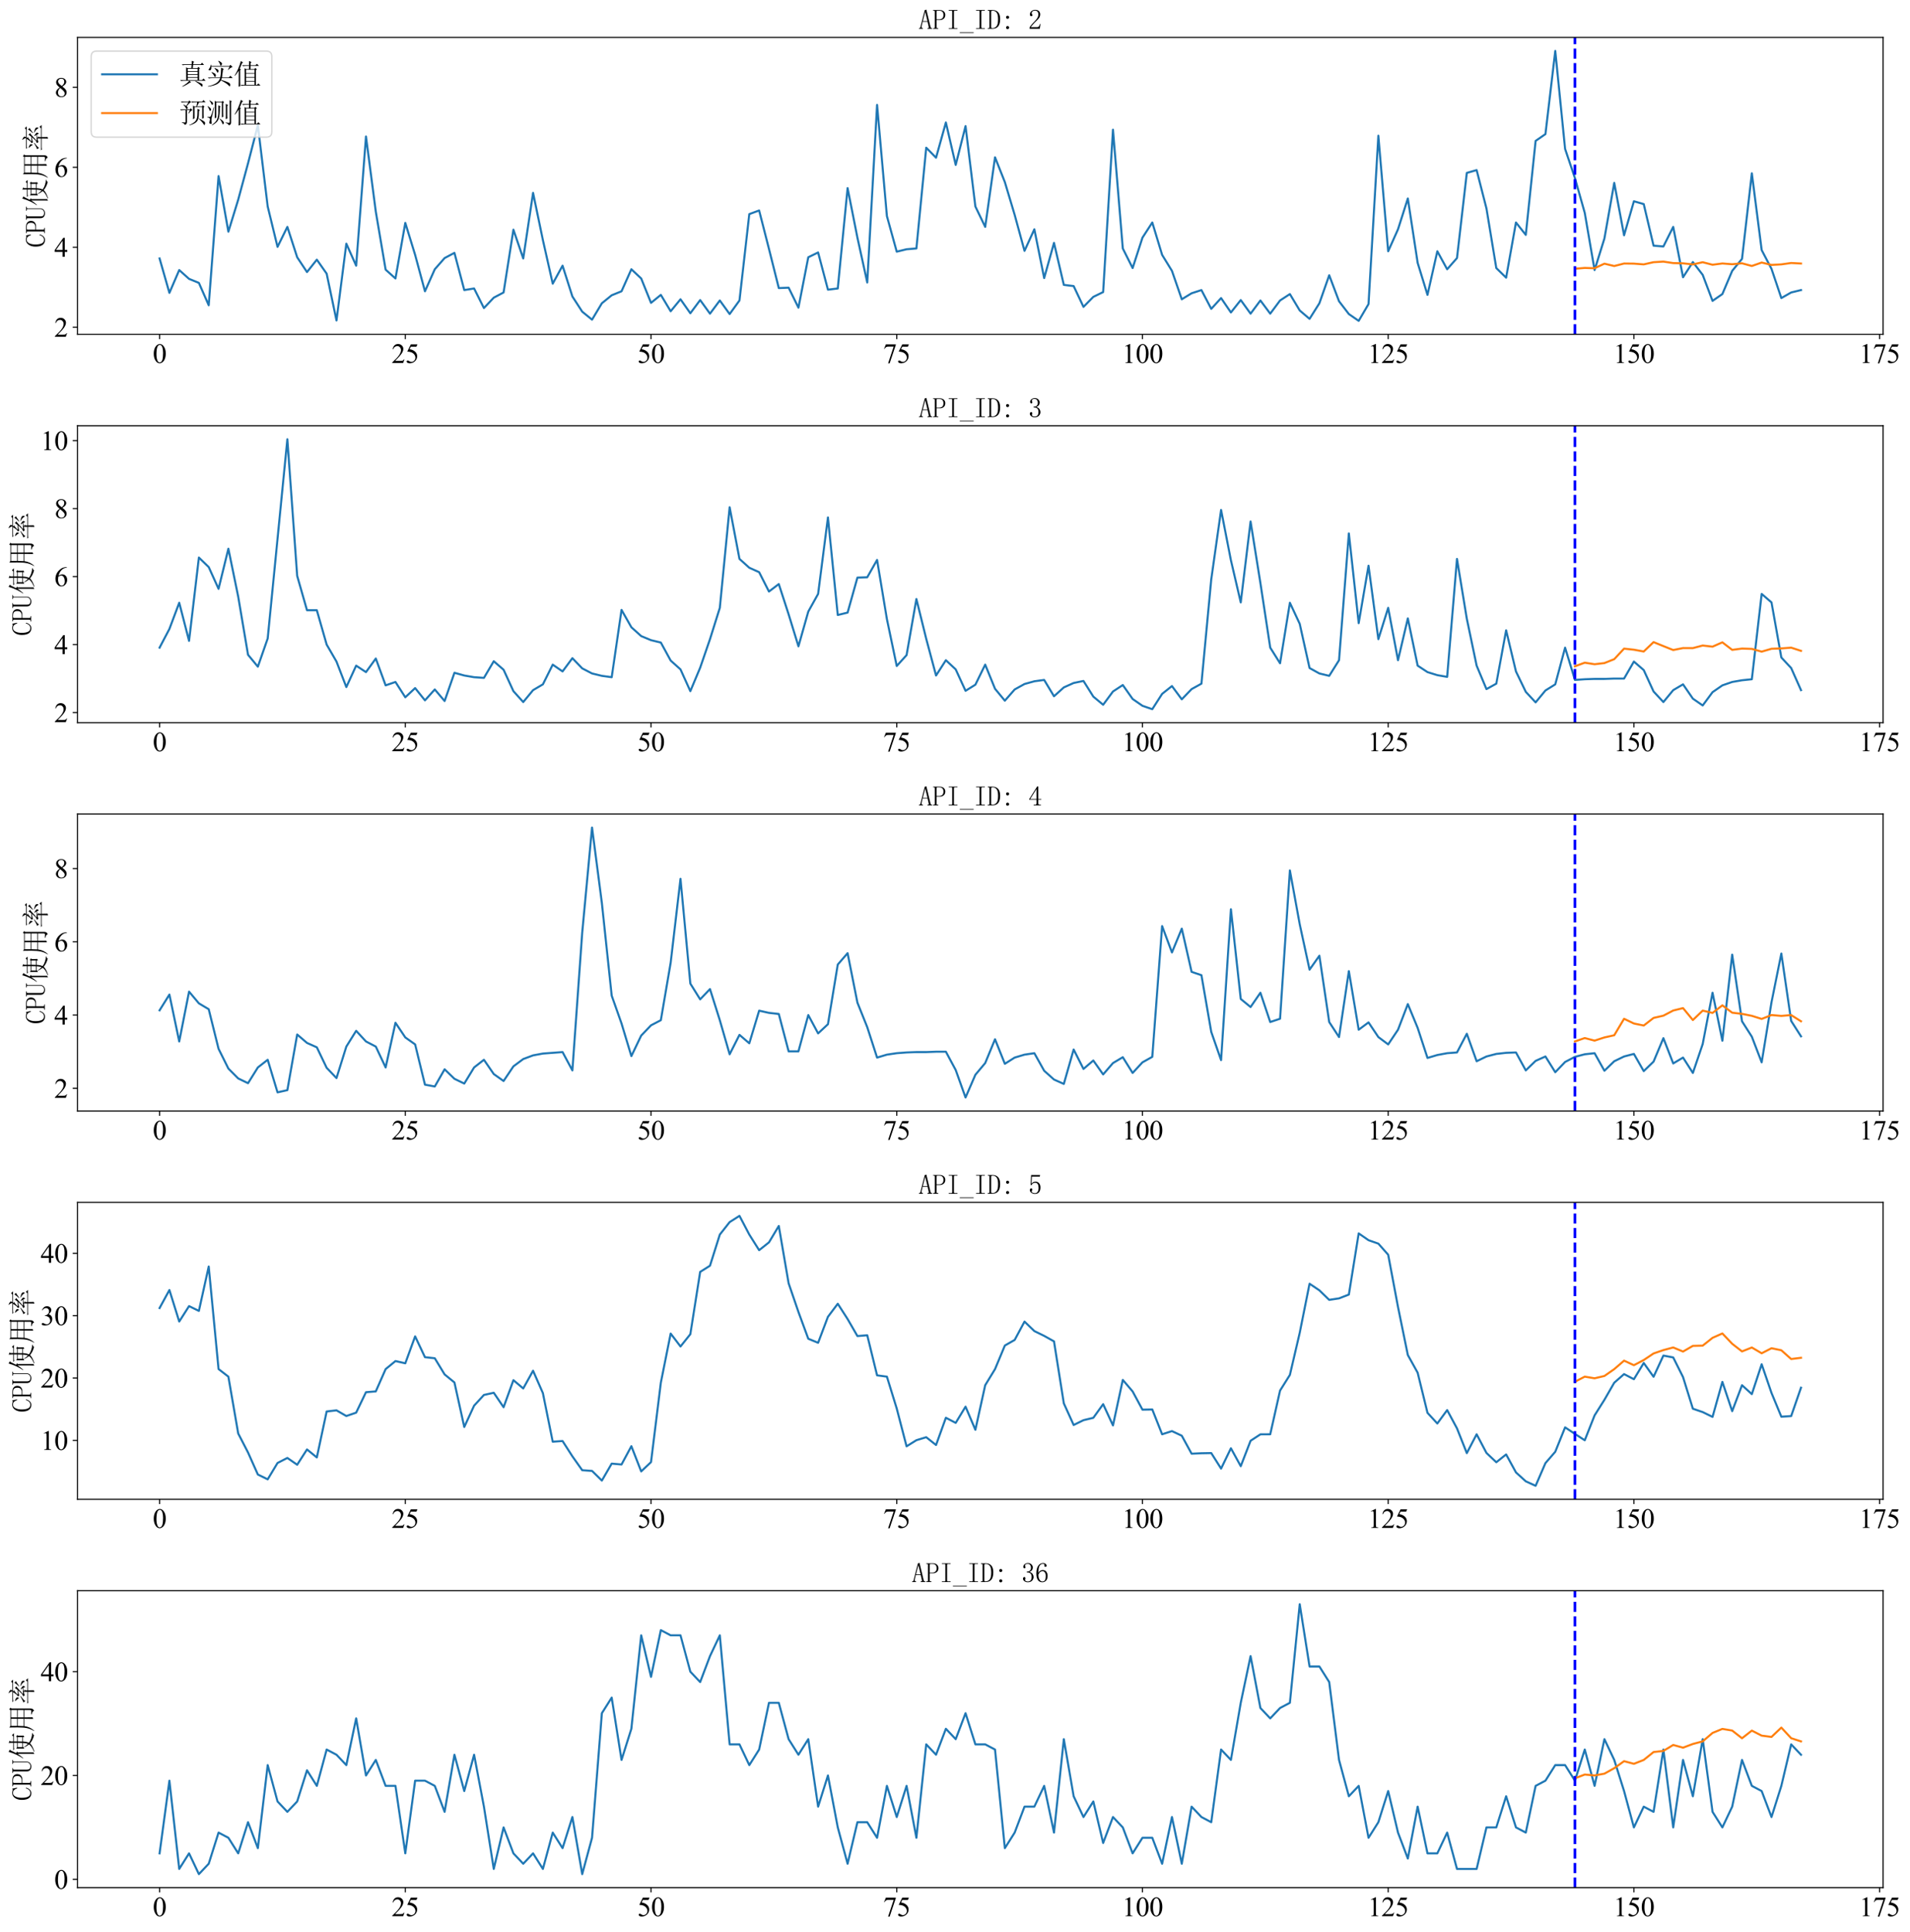 <?xml version="1.0" encoding="utf-8" standalone="no"?>
<!DOCTYPE svg PUBLIC "-//W3C//DTD SVG 1.1//EN"
  "http://www.w3.org/Graphics/SVG/1.1/DTD/svg11.dtd">
<svg xmlns:xlink="http://www.w3.org/1999/xlink" width="1395.767pt" height="1411.346pt" viewBox="0 0 1395.767 1411.346" xmlns="http://www.w3.org/2000/svg" version="1.1">
 <defs>
  <style type="text/css">*{stroke-linejoin: round; stroke-linecap: butt}</style>
 </defs>
 <g id="figure_1">
  <g id="patch_1">
   <path d="M 0 1411.346 
L 1395.767 1411.346 
L 1395.767 0 
L 0 0 
z
" style="fill: #ffffff"/>
  </g>
  <g id="axes_1">
   <g id="patch_2">
    <path d="M 56.638 244.261 
L 1376.081 244.261 
L 1376.081 27.341 
L 56.638 27.341 
z
" style="fill: #ffffff"/>
   </g>
   <g id="matplotlib.axis_1">
    <g id="xtick_1">
     <g id="line2d_1">
      <defs>
       <path id="m088df6a563" d="M 0 0 
L 0 3.5 
" style="stroke: #000000; stroke-width: 0.8"/>
      </defs>
      <g>
       <use xlink:href="#m088df6a563" x="116.612" y="244.261" style="stroke: #000000; stroke-width: 0.8"/>
      </g>
     </g>
     <g id="text_1">
      <!-- 0 -->
      <g transform="translate(111.612 265.148) scale(0.2 -0.2)">
       <defs>
        <path id="TimesNewRomanPSMT-30" d="M 231 2094 
Q 231 2819 450 3342 
Q 669 3866 1031 4122 
Q 1313 4325 1613 4325 
Q 2100 4325 2488 3828 
Q 2972 3213 2972 2159 
Q 2972 1422 2759 906 
Q 2547 391 2217 158 
Q 1888 -75 1581 -75 
Q 975 -75 572 641 
Q 231 1244 231 2094 
z
M 844 2016 
Q 844 1141 1059 588 
Q 1238 122 1591 122 
Q 1759 122 1940 273 
Q 2122 425 2216 781 
Q 2359 1319 2359 2297 
Q 2359 3022 2209 3506 
Q 2097 3866 1919 4016 
Q 1791 4119 1609 4119 
Q 1397 4119 1231 3928 
Q 1006 3669 925 3112 
Q 844 2556 844 2016 
z
" transform="scale(0.016)"/>
       </defs>
       <use xlink:href="#TimesNewRomanPSMT-30"/>
      </g>
     </g>
    </g>
    <g id="xtick_2">
     <g id="line2d_2">
      <g>
       <use xlink:href="#m088df6a563" x="296.177" y="244.261" style="stroke: #000000; stroke-width: 0.8"/>
      </g>
     </g>
     <g id="text_2">
      <!-- 25 -->
      <g transform="translate(286.177 265.148) scale(0.2 -0.2)">
       <defs>
        <path id="TimesNewRomanPSMT-32" d="M 2934 816 
L 2638 0 
L 138 0 
L 138 116 
Q 1241 1122 1691 1759 
Q 2141 2397 2141 2925 
Q 2141 3328 1894 3587 
Q 1647 3847 1303 3847 
Q 991 3847 742 3664 
Q 494 3481 375 3128 
L 259 3128 
Q 338 3706 661 4015 
Q 984 4325 1469 4325 
Q 1984 4325 2329 3994 
Q 2675 3663 2675 3213 
Q 2675 2891 2525 2569 
Q 2294 2063 1775 1497 
Q 997 647 803 472 
L 1909 472 
Q 2247 472 2383 497 
Q 2519 522 2628 598 
Q 2738 675 2819 816 
L 2934 816 
z
" transform="scale(0.016)"/>
        <path id="TimesNewRomanPSMT-35" d="M 2778 4238 
L 2534 3706 
L 1259 3706 
L 981 3138 
Q 1809 3016 2294 2522 
Q 2709 2097 2709 1522 
Q 2709 1188 2573 903 
Q 2438 619 2231 419 
Q 2025 219 1772 97 
Q 1413 -75 1034 -75 
Q 653 -75 479 54 
Q 306 184 306 341 
Q 306 428 378 495 
Q 450 563 559 563 
Q 641 563 702 538 
Q 763 513 909 409 
Q 1144 247 1384 247 
Q 1750 247 2026 523 
Q 2303 800 2303 1197 
Q 2303 1581 2056 1914 
Q 1809 2247 1375 2428 
Q 1034 2569 447 2591 
L 1259 4238 
L 2778 4238 
z
" transform="scale(0.016)"/>
       </defs>
       <use xlink:href="#TimesNewRomanPSMT-32"/>
       <use xlink:href="#TimesNewRomanPSMT-35" x="50"/>
      </g>
     </g>
    </g>
    <g id="xtick_3">
     <g id="line2d_3">
      <g>
       <use xlink:href="#m088df6a563" x="475.742" y="244.261" style="stroke: #000000; stroke-width: 0.8"/>
      </g>
     </g>
     <g id="text_3">
      <!-- 50 -->
      <g transform="translate(465.742 265.148) scale(0.2 -0.2)">
       <use xlink:href="#TimesNewRomanPSMT-35"/>
       <use xlink:href="#TimesNewRomanPSMT-30" x="50"/>
      </g>
     </g>
    </g>
    <g id="xtick_4">
     <g id="line2d_4">
      <g>
       <use xlink:href="#m088df6a563" x="655.307" y="244.261" style="stroke: #000000; stroke-width: 0.8"/>
      </g>
     </g>
     <g id="text_4">
      <!-- 75 -->
      <g transform="translate(645.307 265.148) scale(0.2 -0.2)">
       <defs>
        <path id="TimesNewRomanPSMT-37" d="M 644 4238 
L 2916 4238 
L 2916 4119 
L 1503 -88 
L 1153 -88 
L 2419 3728 
L 1253 3728 
Q 900 3728 750 3644 
Q 488 3500 328 3200 
L 238 3234 
L 644 4238 
z
" transform="scale(0.016)"/>
       </defs>
       <use xlink:href="#TimesNewRomanPSMT-37"/>
       <use xlink:href="#TimesNewRomanPSMT-35" x="50"/>
      </g>
     </g>
    </g>
    <g id="xtick_5">
     <g id="line2d_5">
      <g>
       <use xlink:href="#m088df6a563" x="834.872" y="244.261" style="stroke: #000000; stroke-width: 0.8"/>
      </g>
     </g>
     <g id="text_5">
      <!-- 100 -->
      <g transform="translate(819.872 265.148) scale(0.2 -0.2)">
       <defs>
        <path id="TimesNewRomanPSMT-31" d="M 750 3822 
L 1781 4325 
L 1884 4325 
L 1884 747 
Q 1884 391 1914 303 
Q 1944 216 2037 169 
Q 2131 122 2419 116 
L 2419 0 
L 825 0 
L 825 116 
Q 1125 122 1212 167 
Q 1300 213 1334 289 
Q 1369 366 1369 747 
L 1369 3034 
Q 1369 3497 1338 3628 
Q 1316 3728 1258 3775 
Q 1200 3822 1119 3822 
Q 1003 3822 797 3725 
L 750 3822 
z
" transform="scale(0.016)"/>
       </defs>
       <use xlink:href="#TimesNewRomanPSMT-31"/>
       <use xlink:href="#TimesNewRomanPSMT-30" x="50"/>
       <use xlink:href="#TimesNewRomanPSMT-30" x="100"/>
      </g>
     </g>
    </g>
    <g id="xtick_6">
     <g id="line2d_6">
      <g>
       <use xlink:href="#m088df6a563" x="1014.437" y="244.261" style="stroke: #000000; stroke-width: 0.8"/>
      </g>
     </g>
     <g id="text_6">
      <!-- 125 -->
      <g transform="translate(999.437 265.148) scale(0.2 -0.2)">
       <use xlink:href="#TimesNewRomanPSMT-31"/>
       <use xlink:href="#TimesNewRomanPSMT-32" x="50"/>
       <use xlink:href="#TimesNewRomanPSMT-35" x="100"/>
      </g>
     </g>
    </g>
    <g id="xtick_7">
     <g id="line2d_7">
      <g>
       <use xlink:href="#m088df6a563" x="1194.002" y="244.261" style="stroke: #000000; stroke-width: 0.8"/>
      </g>
     </g>
     <g id="text_7">
      <!-- 150 -->
      <g transform="translate(1179.002 265.148) scale(0.2 -0.2)">
       <use xlink:href="#TimesNewRomanPSMT-31"/>
       <use xlink:href="#TimesNewRomanPSMT-35" x="50"/>
       <use xlink:href="#TimesNewRomanPSMT-30" x="100"/>
      </g>
     </g>
    </g>
    <g id="xtick_8">
     <g id="line2d_8">
      <g>
       <use xlink:href="#m088df6a563" x="1373.567" y="244.261" style="stroke: #000000; stroke-width: 0.8"/>
      </g>
     </g>
     <g id="text_8">
      <!-- 175 -->
      <g transform="translate(1358.567 265.148) scale(0.2 -0.2)">
       <use xlink:href="#TimesNewRomanPSMT-31"/>
       <use xlink:href="#TimesNewRomanPSMT-37" x="50"/>
       <use xlink:href="#TimesNewRomanPSMT-35" x="100"/>
      </g>
     </g>
    </g>
   </g>
   <g id="matplotlib.axis_2">
    <g id="ytick_1">
     <g id="line2d_9">
      <defs>
       <path id="mf1b8bc530f" d="M 0 0 
L -3.5 0 
" style="stroke: #000000; stroke-width: 0.8"/>
      </defs>
      <g>
       <use xlink:href="#mf1b8bc530f" x="56.638" y="239.075" style="stroke: #000000; stroke-width: 0.8"/>
      </g>
     </g>
     <g id="text_9">
      <!-- 2 -->
      <g transform="translate(39.638 246.019) scale(0.2 -0.2)">
       <use xlink:href="#TimesNewRomanPSMT-32"/>
      </g>
     </g>
    </g>
    <g id="ytick_2">
     <g id="line2d_10">
      <g>
       <use xlink:href="#mf1b8bc530f" x="56.638" y="180.645" style="stroke: #000000; stroke-width: 0.8"/>
      </g>
     </g>
     <g id="text_10">
      <!-- 4 -->
      <g transform="translate(39.638 187.589) scale(0.2 -0.2)">
       <defs>
        <path id="TimesNewRomanPSMT-34" d="M 2978 1563 
L 2978 1119 
L 2409 1119 
L 2409 0 
L 1894 0 
L 1894 1119 
L 100 1119 
L 100 1519 
L 2066 4325 
L 2409 4325 
L 2409 1563 
L 2978 1563 
z
M 1894 1563 
L 1894 3666 
L 406 1563 
L 1894 1563 
z
" transform="scale(0.016)"/>
       </defs>
       <use xlink:href="#TimesNewRomanPSMT-34"/>
      </g>
     </g>
    </g>
    <g id="ytick_3">
     <g id="line2d_11">
      <g>
       <use xlink:href="#mf1b8bc530f" x="56.638" y="122.216" style="stroke: #000000; stroke-width: 0.8"/>
      </g>
     </g>
     <g id="text_11">
      <!-- 6 -->
      <g transform="translate(39.638 129.159) scale(0.2 -0.2)">
       <defs>
        <path id="TimesNewRomanPSMT-36" d="M 2869 4325 
L 2869 4209 
Q 2456 4169 2195 4045 
Q 1934 3922 1679 3669 
Q 1425 3416 1258 3105 
Q 1091 2794 978 2366 
Q 1428 2675 1881 2675 
Q 2316 2675 2634 2325 
Q 2953 1975 2953 1425 
Q 2953 894 2631 456 
Q 2244 -75 1606 -75 
Q 1172 -75 869 213 
Q 275 772 275 1663 
Q 275 2231 503 2743 
Q 731 3256 1154 3653 
Q 1578 4050 1965 4187 
Q 2353 4325 2688 4325 
L 2869 4325 
z
M 925 2138 
Q 869 1716 869 1456 
Q 869 1156 980 804 
Q 1091 453 1309 247 
Q 1469 100 1697 100 
Q 1969 100 2183 356 
Q 2397 613 2397 1088 
Q 2397 1622 2184 2012 
Q 1972 2403 1581 2403 
Q 1463 2403 1327 2353 
Q 1191 2303 925 2138 
z
" transform="scale(0.016)"/>
       </defs>
       <use xlink:href="#TimesNewRomanPSMT-36"/>
      </g>
     </g>
    </g>
    <g id="ytick_4">
     <g id="line2d_12">
      <g>
       <use xlink:href="#mf1b8bc530f" x="56.638" y="63.786" style="stroke: #000000; stroke-width: 0.8"/>
      </g>
     </g>
     <g id="text_12">
      <!-- 8 -->
      <g transform="translate(39.638 70.73) scale(0.2 -0.2)">
       <defs>
        <path id="TimesNewRomanPSMT-38" d="M 1228 2134 
Q 725 2547 579 2797 
Q 434 3047 434 3316 
Q 434 3728 753 4026 
Q 1072 4325 1600 4325 
Q 2113 4325 2425 4047 
Q 2738 3769 2738 3413 
Q 2738 3175 2569 2928 
Q 2400 2681 1866 2347 
Q 2416 1922 2594 1678 
Q 2831 1359 2831 1006 
Q 2831 559 2490 242 
Q 2150 -75 1597 -75 
Q 994 -75 656 303 
Q 388 606 388 966 
Q 388 1247 577 1523 
Q 766 1800 1228 2134 
z
M 1719 2469 
Q 2094 2806 2194 3001 
Q 2294 3197 2294 3444 
Q 2294 3772 2109 3958 
Q 1925 4144 1606 4144 
Q 1288 4144 1088 3959 
Q 888 3775 888 3528 
Q 888 3366 970 3203 
Q 1053 3041 1206 2894 
L 1719 2469 
z
M 1375 2016 
Q 1116 1797 991 1539 
Q 866 1281 866 981 
Q 866 578 1086 336 
Q 1306 94 1647 94 
Q 1984 94 2187 284 
Q 2391 475 2391 747 
Q 2391 972 2272 1150 
Q 2050 1481 1375 2016 
z
" transform="scale(0.016)"/>
       </defs>
       <use xlink:href="#TimesNewRomanPSMT-38"/>
      </g>
     </g>
    </g>
    <g id="text_13">
     <!-- CPU使用率 -->
     <g transform="translate(33.059 180.801) rotate(-90) scale(0.2 -0.2)">
      <defs>
       <path id="SimSun-43" d="M 1725 50 
Q 1025 50 612 575 
Q 200 1100 200 2225 
Q 200 3175 637 3800 
Q 1075 4425 1825 4425 
Q 2000 4425 2175 4375 
Q 2350 4300 2475 4300 
Q 2575 4300 2637 4325 
Q 2700 4350 2750 4425 
L 2975 3325 
L 2825 3275 
Q 2675 3750 2425 4000 
Q 2175 4250 1775 4250 
Q 1250 4250 962 3675 
Q 675 3100 675 2250 
Q 675 1325 925 800 
Q 1175 275 1750 275 
Q 2150 275 2437 562 
Q 2725 850 2825 1325 
L 2975 1250 
Q 2850 725 2512 387 
Q 2175 50 1725 50 
z
" transform="scale(0.016)"/>
       <path id="SimSun-50" d="M 950 2100 
L 950 450 
Q 950 350 1012 300 
Q 1075 250 1175 250 
L 1350 250 
L 1350 100 
L 150 100 
L 150 250 
L 325 250 
Q 450 250 500 300 
Q 550 350 550 450 
L 550 4025 
Q 550 4125 500 4175 
Q 450 4225 325 4225 
L 175 4225 
L 175 4375 
L 1650 4375 
Q 2275 4375 2612 4062 
Q 2950 3750 2950 3275 
Q 2950 2700 2587 2400 
Q 2225 2100 1725 2100 
L 950 2100 
z
M 1575 2250 
Q 1950 2250 2237 2475 
Q 2525 2700 2525 3250 
Q 2525 3750 2287 3987 
Q 2050 4225 1525 4225 
L 1175 4225 
Q 1075 4225 1012 4175 
Q 950 4125 950 4025 
L 950 2250 
L 1575 2250 
z
" transform="scale(0.016)"/>
       <path id="SimSun-55" d="M 1625 250 
Q 2000 250 2262 500 
Q 2525 750 2525 1125 
L 2525 4025 
Q 2525 4125 2475 4175 
Q 2425 4225 2300 4225 
L 2150 4225 
L 2150 4375 
L 3050 4375 
L 3050 4225 
L 2900 4225 
Q 2800 4225 2737 4175 
Q 2675 4125 2675 4025 
L 2675 1125 
Q 2675 625 2337 337 
Q 2000 50 1575 50 
Q 1125 50 787 300 
Q 450 550 450 1100 
L 450 4025 
Q 450 4125 400 4175 
Q 350 4225 225 4225 
L 100 4225 
L 100 4375 
L 1200 4375 
L 1200 4225 
L 1075 4225 
Q 975 4225 912 4175 
Q 850 4125 850 4025 
L 850 1100 
Q 850 600 1062 425 
Q 1275 250 1625 250 
z
" transform="scale(0.016)"/>
       <path id="SimSun-4f7f" d="M 2875 3150 
L 2875 2100 
L 3825 2100 
Q 3850 2825 3850 3150 
L 2875 3150 
z
M 4175 3150 
Q 4175 2800 4150 2100 
L 5150 2100 
L 5150 3150 
L 4175 3150 
z
M 5475 3100 
L 5475 2425 
Q 5475 2100 5500 1800 
L 5150 1675 
L 5150 1950 
L 4150 1950 
Q 4125 1175 3875 600 
Q 4275 275 4875 75 
Q 5475 -125 6075 -150 
L 6075 -250 
Q 5700 -300 5600 -575 
Q 4525 -325 3725 350 
Q 3425 25 2925 -225 
Q 2425 -475 1875 -650 
L 1825 -550 
Q 2400 -325 2850 -25 
Q 3300 275 3500 575 
Q 3200 925 2825 1650 
L 2900 1700 
Q 3325 1100 3625 825 
Q 3800 1300 3825 1950 
L 2875 1950 
L 2875 1825 
L 2525 1675 
Q 2550 2075 2550 2562 
Q 2550 3050 2525 3500 
L 2875 3300 
L 3850 3300 
L 3850 4025 
L 2975 4025 
Q 2650 4025 2375 3950 
L 2150 4175 
L 3850 4175 
L 3850 4525 
Q 3850 4775 3825 5225 
L 4350 5000 
L 4175 4825 
L 4175 4175 
L 5300 4175 
L 5600 4475 
L 6050 4025 
L 4175 4025 
L 4175 3300 
L 5100 3300 
L 5275 3525 
L 5650 3225 
L 5475 3100 
z
M 1675 3175 
L 1675 -450 
L 1325 -625 
Q 1350 -75 1350 350 
L 1350 3200 
Q 900 2475 350 1900 
L 275 1950 
Q 700 2525 1112 3400 
Q 1525 4275 1800 5250 
L 2325 4925 
L 2125 4800 
Q 1725 3925 1500 3525 
L 1875 3325 
L 1675 3175 
z
" transform="scale(0.016)"/>
       <path id="SimSun-7528" d="M 3400 3150 
L 3400 1825 
L 5075 1825 
L 5075 3150 
L 3400 3150 
z
M 4075 100 
Q 4725 50 4900 62 
Q 5075 75 5075 400 
L 5075 1675 
L 3400 1675 
Q 3400 75 3425 -225 
L 3050 -400 
Q 3075 1025 3075 1675 
L 1425 1675 
Q 1250 350 375 -600 
L 300 -550 
Q 775 225 950 1025 
Q 1125 1825 1125 3225 
Q 1125 4625 1100 5075 
L 1475 4825 
L 5050 4825 
L 5225 5100 
L 5625 4800 
L 5425 4600 
L 5425 225 
Q 5450 -400 4875 -575 
Q 4825 -150 4075 -25 
L 4075 100 
z
M 1475 4675 
L 1475 3300 
L 3075 3300 
L 3075 4675 
L 1475 4675 
z
M 3400 4675 
L 3400 3300 
L 5075 3300 
L 5075 4675 
L 3400 4675 
z
M 1475 3150 
Q 1450 2100 1425 1825 
L 3075 1825 
L 3075 3150 
L 1475 3150 
z
" transform="scale(0.016)"/>
       <path id="SimSun-7387" d="M 875 3725 
L 925 3800 
Q 1375 3650 1550 3525 
Q 1725 3400 1725 3250 
Q 1725 3175 1662 3025 
Q 1600 2875 1550 2875 
Q 1500 2875 1425 3050 
Q 1275 3325 875 3725 
z
M 550 1850 
Q 875 1925 2000 2575 
L 2050 2500 
Q 1675 2225 1337 1937 
Q 1000 1650 875 1425 
L 550 1850 
z
M 5200 3450 
Q 4800 3150 4275 2800 
L 4225 2875 
Q 4775 3400 5050 3925 
L 5450 3525 
L 5200 3450 
z
M 4325 2500 
L 4350 2575 
Q 5225 2350 5375 2212 
Q 5525 2075 5525 1900 
Q 5525 1775 5487 1662 
Q 5450 1550 5400 1550 
Q 5325 1550 5200 1800 
Q 4975 2150 4325 2500 
z
M 3150 3900 
Q 2500 3300 2300 3150 
Q 2800 3150 3400 3175 
Q 3700 3500 3850 3825 
L 4250 3450 
Q 4050 3400 3450 2825 
Q 2850 2250 2475 1950 
Q 3150 1975 3850 2000 
Q 3750 2175 3550 2450 
L 3600 2500 
Q 4050 2250 4200 2100 
Q 4350 1950 4350 1850 
Q 4350 1775 4250 1625 
Q 4150 1475 4100 1475 
Q 4075 1475 4050 1550 
Q 4000 1700 3900 1900 
Q 3650 1875 3075 1800 
L 3500 1550 
L 3325 1425 
L 3325 975 
L 5325 975 
L 5650 1300 
L 6100 825 
L 3325 825 
Q 3325 -275 3350 -525 
L 2975 -650 
Q 3000 0 3000 825 
L 1125 825 
Q 800 825 525 750 
L 300 975 
L 3000 975 
L 3000 1775 
Q 2450 1700 2200 1525 
L 1950 1950 
Q 2275 1950 2675 2350 
Q 3075 2750 3325 3050 
Q 2400 2950 2150 2775 
L 1950 3175 
Q 2150 3150 2475 3575 
Q 2800 4000 2900 4225 
L 1450 4225 
Q 1125 4225 850 4150 
L 625 4375 
L 3100 4375 
Q 3050 4800 2675 5200 
L 2725 5250 
Q 3225 5050 3337 4912 
Q 3450 4775 3450 4700 
Q 3450 4550 3250 4375 
L 5025 4375 
L 5350 4675 
L 5775 4225 
L 3050 4225 
L 3375 3950 
L 3150 3900 
z
" transform="scale(0.016)"/>
      </defs>
      <use xlink:href="#SimSun-43"/>
      <use xlink:href="#SimSun-50" x="50"/>
      <use xlink:href="#SimSun-55" x="100"/>
      <use xlink:href="#SimSun-4f7f" x="150"/>
      <use xlink:href="#SimSun-7528" x="250"/>
      <use xlink:href="#SimSun-7387" x="350"/>
     </g>
    </g>
   </g>
   <g id="line2d_13">
    <path d="M 116.612 188.826 
L 123.795 213.95 
L 130.977 197.298 
L 138.16 203.725 
L 145.343 206.647 
L 152.525 223.007 
L 159.708 128.643 
L 166.89 169.252 
L 174.073 145.88 
L 181.256 119.294 
L 188.438 91.54 
L 195.621 150.846 
L 202.803 180.353 
L 209.986 165.746 
L 217.169 187.949 
L 224.351 198.759 
L 231.534 189.702 
L 238.716 199.927 
L 245.899 234.108 
L 253.082 178.016 
L 260.264 194.084 
L 267.447 99.72 
L 274.629 154.644 
L 281.812 197.006 
L 288.995 203.433 
L 296.177 162.824 
L 303.36 186.196 
L 310.542 212.782 
L 317.725 196.714 
L 324.908 188.533 
L 332.09 184.735 
L 339.273 211.905 
L 346.455 210.737 
L 353.638 225.052 
L 360.821 217.456 
L 368.003 213.658 
L 375.186 167.791 
L 382.368 188.826 
L 389.551 140.913 
L 396.734 175.387 
L 403.916 207.231 
L 411.099 194.084 
L 418.281 216.58 
L 425.464 227.681 
L 432.647 233.524 
L 439.829 221.546 
L 447.012 215.703 
L 454.194 212.782 
L 461.377 196.714 
L 468.56 203.433 
L 475.742 221.254 
L 482.925 215.411 
L 490.107 227.389 
L 497.29 218.625 
L 504.473 228.85 
L 511.655 219.209 
L 518.838 229.142 
L 526.02 219.501 
L 533.203 229.434 
L 540.386 219.501 
L 547.568 156.397 
L 554.751 153.768 
L 561.933 181.814 
L 569.116 210.444 
L 576.299 210.152 
L 583.481 224.76 
L 590.664 187.949 
L 597.846 184.443 
L 605.029 211.613 
L 612.212 210.737 
L 619.394 137.407 
L 626.577 173.634 
L 633.759 206.354 
L 640.942 76.641 
L 648.125 157.858 
L 655.307 183.859 
L 662.49 182.106 
L 669.672 181.522 
L 676.855 107.9 
L 684.038 115.204 
L 691.22 89.495 
L 698.403 120.463 
L 705.585 92.124 
L 712.768 150.846 
L 719.951 165.746 
L 727.133 114.912 
L 734.316 133.025 
L 741.499 156.981 
L 748.681 183.275 
L 755.864 167.499 
L 763.046 203.141 
L 770.229 177.432 
L 777.412 208.107 
L 784.594 208.984 
L 791.777 224.175 
L 798.959 216.872 
L 806.142 213.366 
L 813.325 94.754 
L 820.507 181.522 
L 827.69 195.837 
L 834.872 173.634 
L 842.055 162.532 
L 849.238 186.196 
L 856.42 197.882 
L 863.603 218.625 
L 870.785 214.242 
L 877.968 211.905 
L 885.151 225.636 
L 892.333 217.748 
L 899.516 228.266 
L 906.698 219.209 
L 913.881 229.142 
L 921.064 219.501 
L 928.246 229.142 
L 935.429 219.501 
L 942.611 214.827 
L 949.794 226.805 
L 956.977 232.94 
L 964.159 221.546 
L 971.342 201.096 
L 978.524 220.085 
L 985.707 229.434 
L 992.89 234.401 
L 1000.072 222.13 
L 1007.255 99.136 
L 1014.437 183.567 
L 1021.62 167.499 
L 1028.803 145.003 
L 1035.985 192.039 
L 1043.168 215.411 
L 1050.35 183.567 
L 1057.533 196.714 
L 1064.716 188.533 
L 1071.898 126.306 
L 1079.081 124.261 
L 1086.263 152.307 
L 1093.446 195.837 
L 1100.629 202.849 
L 1107.811 162.532 
L 1114.994 171.589 
L 1122.176 102.934 
L 1129.359 97.967 
L 1136.542 37.201 
L 1143.724 108.777 
L 1150.907 130.104 
L 1158.089 155.521 
L 1165.272 197.298 
L 1172.455 174.218 
L 1179.637 133.61 
L 1186.82 171.881 
L 1194.002 147.048 
L 1201.185 149.093 
L 1208.368 179.477 
L 1215.55 180.061 
L 1222.733 165.746 
L 1229.915 202.556 
L 1237.098 191.455 
L 1244.281 200.804 
L 1251.463 219.793 
L 1258.646 214.827 
L 1265.828 197.882 
L 1273.011 189.118 
L 1280.194 126.598 
L 1287.376 182.69 
L 1294.559 196.421 
L 1301.741 217.748 
L 1308.924 213.658 
L 1316.107 211.905 
L 1316.107 211.905 
" clip-path="url(#p022601eb11)" style="fill: none; stroke: #1f77b4; stroke-width: 1.5; stroke-linecap: square"/>
   </g>
   <g id="line2d_14">
    <path d="M 1150.907 196.344 
L 1158.089 195.736 
L 1165.272 195.972 
L 1172.455 192.63 
L 1179.637 194.355 
L 1186.82 192.522 
L 1194.002 192.606 
L 1201.185 193.153 
L 1208.368 191.557 
L 1215.55 191.132 
L 1222.733 192.209 
L 1229.915 192.391 
L 1237.098 193.164 
L 1244.281 191.585 
L 1251.463 193.418 
L 1258.646 192.488 
L 1265.828 193.04 
L 1273.011 192.367 
L 1280.194 194.316 
L 1287.376 191.818 
L 1294.559 193.544 
L 1301.741 193.145 
L 1308.924 192.15 
L 1316.107 192.531 
" clip-path="url(#p022601eb11)" style="fill: none; stroke: #ff7f0e; stroke-width: 1.5; stroke-linecap: square"/>
   </g>
   <g id="line2d_15">
    <path d="M 1150.907 244.261 
L 1150.907 27.341 
" clip-path="url(#p022601eb11)" style="fill: none; stroke-dasharray: 7.4,3.2; stroke-dashoffset: 0; stroke: #0000ff; stroke-width: 2"/>
   </g>
   <g id="patch_3">
    <path d="M 56.638 244.261 
L 56.638 27.341 
" style="fill: none; stroke: #000000; stroke-width: 0.8; stroke-linejoin: miter; stroke-linecap: square"/>
   </g>
   <g id="patch_4">
    <path d="M 1376.081 244.261 
L 1376.081 27.341 
" style="fill: none; stroke: #000000; stroke-width: 0.8; stroke-linejoin: miter; stroke-linecap: square"/>
   </g>
   <g id="patch_5">
    <path d="M 56.638 244.261 
L 1376.081 244.261 
" style="fill: none; stroke: #000000; stroke-width: 0.8; stroke-linejoin: miter; stroke-linecap: square"/>
   </g>
   <g id="patch_6">
    <path d="M 56.638 27.341 
L 1376.081 27.341 
" style="fill: none; stroke: #000000; stroke-width: 0.8; stroke-linejoin: miter; stroke-linecap: square"/>
   </g>
   <g id="text_14">
    <!-- API_ID: 2 -->
    <g transform="translate(671.359 21.341) scale(0.2 -0.2)">
     <defs>
      <path id="SimSun-41" d="M 2025 1700 
L 900 1700 
L 675 750 
Q 650 625 650 550 
Q 650 450 687 350 
Q 725 250 900 250 
L 975 250 
L 975 100 
L 50 100 
L 50 250 
L 125 250 
Q 225 250 300 312 
Q 375 375 400 525 
L 1375 4350 
L 1750 4475 
L 2700 525 
Q 2750 375 2825 312 
Q 2900 250 3000 250 
L 3075 250 
L 3075 100 
L 2000 100 
L 2000 250 
L 2100 250 
Q 2250 250 2275 312 
Q 2300 375 2300 425 
Q 2300 525 2275 600 
L 2025 1700 
z
M 325 250 
L 325 250 
z
M 575 250 
L 575 250 
z
M 2350 250 
L 2350 250 
z
M 2775 250 
L 2775 250 
z
M 1500 3925 
L 1475 3925 
L 950 1850 
L 2000 1850 
L 1500 3925 
z
" transform="scale(0.016)"/>
      <path id="SimSun-49" d="M 600 4225 
L 600 4375 
L 2600 4375 
L 2600 4225 
L 2025 4225 
Q 1925 4225 1862 4175 
Q 1800 4125 1800 4025 
L 1800 450 
Q 1800 350 1862 300 
Q 1925 250 2025 250 
L 2600 250 
L 2600 100 
L 600 100 
L 600 250 
L 1175 250 
Q 1300 250 1350 300 
Q 1400 350 1400 450 
L 1400 4025 
Q 1400 4125 1350 4175 
Q 1300 4225 1175 4225 
L 600 4225 
z
" transform="scale(0.016)"/>
      <path id="SimSun-5f" d="M 0 -875 
L 0 -725 
L 3175 -725 
L 3175 -875 
L 0 -875 
z
" transform="scale(0.016)"/>
      <path id="SimSun-44" d="M 2500 2275 
Q 2500 3350 2175 3787 
Q 1850 4225 1275 4225 
Q 1100 4225 1012 4175 
Q 925 4125 925 4025 
L 925 450 
Q 925 350 1000 300 
Q 1075 250 1200 250 
Q 1750 250 2125 662 
Q 2500 1075 2500 2275 
z
M 525 4025 
Q 525 4125 475 4175 
Q 425 4225 300 4225 
L 150 4225 
L 150 4375 
L 1275 4375 
Q 2050 4375 2512 3875 
Q 2975 3375 2975 2325 
Q 2975 1175 2525 637 
Q 2075 100 1200 100 
L 125 100 
L 125 250 
L 300 250 
Q 425 250 475 300 
Q 525 350 525 450 
L 525 4025 
z
" transform="scale(0.016)"/>
      <path id="SimSun-3a" d="M 1900 2725 
Q 1900 2575 1800 2475 
Q 1700 2375 1550 2375 
Q 1400 2375 1300 2475 
Q 1200 2575 1200 2725 
Q 1200 2875 1300 2975 
Q 1400 3075 1550 3075 
Q 1700 3075 1800 2975 
Q 1900 2875 1900 2725 
z
M 1900 375 
Q 1900 225 1800 125 
Q 1700 25 1550 25 
Q 1400 25 1300 125 
Q 1200 225 1200 375 
Q 1200 525 1300 625 
Q 1400 725 1550 725 
Q 1700 725 1800 625 
Q 1900 525 1900 375 
z
" transform="scale(0.016)"/>
      <path id="SimSun-20" d="M 0 0 
Q 0 0 0 0 
z
" transform="scale(0.016)"/>
      <path id="SimSun-32" d="M 2325 3325 
Q 2325 3775 2125 4012 
Q 1925 4250 1525 4250 
Q 1225 4250 1012 4087 
Q 800 3925 800 3675 
Q 800 3525 900 3425 
Q 975 3325 975 3225 
Q 975 3100 912 3037 
Q 850 2975 725 2975 
Q 575 2975 487 3062 
Q 400 3150 400 3350 
Q 400 3875 775 4150 
Q 1150 4425 1575 4425 
Q 2175 4425 2462 4125 
Q 2750 3825 2750 3375 
Q 2750 3075 2612 2775 
Q 2475 2475 2175 2200 
Q 1450 1500 1062 1062 
Q 675 625 600 475 
L 2075 475 
Q 2300 475 2450 650 
Q 2600 825 2650 1175 
L 2800 1175 
L 2650 100 
L 325 100 
L 325 425 
Q 450 650 737 1000 
Q 1025 1350 1500 1825 
Q 1925 2250 2125 2625 
Q 2325 3000 2325 3325 
z
" transform="scale(0.016)"/>
     </defs>
     <use xlink:href="#SimSun-41"/>
     <use xlink:href="#SimSun-50" x="50"/>
     <use xlink:href="#SimSun-49" x="100"/>
     <use xlink:href="#SimSun-5f" x="150"/>
     <use xlink:href="#SimSun-49" x="200"/>
     <use xlink:href="#SimSun-44" x="250"/>
     <use xlink:href="#SimSun-3a" x="300"/>
     <use xlink:href="#SimSun-20" x="350"/>
     <use xlink:href="#SimSun-32" x="400"/>
    </g>
   </g>
   <g id="legend_1">
    <g id="patch_7">
     <path d="M 70.638 100.216 
L 194.637 100.216 
Q 198.637 100.216 198.637 96.216 
L 198.637 41.341 
Q 198.637 37.341 194.637 37.341 
L 70.638 37.341 
Q 66.638 37.341 66.638 41.341 
L 66.638 96.216 
Q 66.638 100.216 70.638 100.216 
z
" style="fill: #ffffff; opacity: 0.8; stroke: #cccccc; stroke-linejoin: miter"/>
    </g>
    <g id="line2d_16">
     <path d="M 74.638 54.278 
L 94.638 54.278 
L 114.638 54.278 
" style="fill: none; stroke: #1f77b4; stroke-width: 1.5; stroke-linecap: square"/>
    </g>
    <g id="text_15">
     <!-- 真实值 -->
     <g transform="translate(130.637 61.278) scale(0.2 -0.2)">
      <defs>
       <path id="SimSun-771f" d="M 2050 3450 
L 2050 2900 
L 4300 2900 
L 4300 3450 
L 2050 3450 
z
M 2050 2750 
L 2050 2225 
L 4300 2225 
L 4300 2750 
L 2050 2750 
z
M 2050 2075 
L 2050 1550 
L 4300 1550 
L 4300 2075 
L 2050 2075 
z
M 2050 1400 
L 2050 875 
L 4300 875 
L 4300 1400 
L 2050 1400 
z
M 2875 3600 
L 2925 4325 
L 1525 4325 
Q 1200 4325 925 4250 
L 700 4475 
L 2950 4475 
Q 2975 4825 2975 5275 
L 3550 5025 
L 3375 4925 
L 3300 4475 
L 5000 4475 
L 5325 4825 
L 5775 4325 
L 3275 4325 
L 3200 3600 
L 4275 3600 
L 4450 3875 
L 4850 3575 
L 4650 3375 
L 4650 875 
L 5300 875 
L 5675 1225 
L 6125 725 
L 1150 725 
Q 825 725 550 650 
L 325 875 
L 1700 875 
Q 1700 3200 1675 3775 
L 2050 3600 
L 2875 3600 
z
M 2425 725 
L 2825 350 
L 2575 300 
Q 1500 -425 800 -650 
L 775 -575 
Q 1950 125 2425 725 
z
M 3800 700 
Q 4575 375 4962 200 
Q 5350 25 5400 -112 
Q 5450 -250 5450 -325 
Q 5450 -400 5400 -525 
Q 5350 -650 5325 -650 
Q 5250 -650 5100 -450 
Q 4875 -150 3750 625 
L 3800 700 
z
" transform="scale(0.016)"/>
       <path id="SimSun-5b9e" d="M 1950 3625 
Q 2575 3400 2700 3250 
Q 2825 3100 2825 2975 
Q 2825 2850 2750 2700 
Q 2675 2550 2625 2550 
Q 2550 2550 2450 2800 
Q 2275 3175 1900 3550 
L 1950 3625 
z
M 3575 1325 
Q 3500 1100 3425 925 
Q 4650 550 5087 325 
Q 5525 100 5512 -225 
Q 5500 -550 5400 -550 
Q 5300 -550 5075 -300 
Q 4625 175 3375 800 
Q 3025 175 2300 -150 
Q 1575 -475 425 -625 
L 425 -525 
Q 1475 -325 2200 100 
Q 2925 525 3200 1325 
L 1225 1325 
Q 900 1325 625 1250 
L 400 1475 
L 3225 1475 
Q 3325 1950 3375 2575 
Q 3425 3200 3425 3700 
L 4050 3400 
L 3850 3225 
Q 3750 2300 3625 1475 
L 5175 1475 
L 5550 1850 
L 6075 1325 
L 3575 1325 
z
M 1275 2700 
Q 1975 2425 2100 2262 
Q 2225 2100 2225 1975 
Q 2225 1850 2150 1700 
Q 2075 1550 2025 1550 
Q 1950 1550 1850 1800 
Q 1675 2175 1225 2625 
L 1275 2700 
z
M 2750 5225 
L 2825 5275 
Q 3225 5100 3425 4925 
Q 3625 4750 3625 4600 
Q 3625 4450 3512 4300 
Q 3400 4150 3325 4150 
Q 3250 4150 3200 4400 
Q 3100 4775 2750 5225 
z
M 4975 3225 
L 5350 3925 
L 1175 3925 
Q 1225 3525 1125 3300 
Q 1025 3075 787 3100 
Q 550 3125 550 3200 
Q 550 3300 700 3475 
Q 975 3825 1050 4375 
L 1150 4375 
L 1175 4075 
L 5300 4075 
L 5575 4350 
L 6050 3800 
Q 5625 3825 5050 3175 
L 4975 3225 
z
" transform="scale(0.016)"/>
       <path id="SimSun-503c" d="M 1525 650 
Q 1525 -225 1550 -525 
L 1175 -650 
Q 1200 250 1200 550 
L 1200 3025 
Q 750 2300 325 1850 
L 250 1900 
Q 725 2625 1100 3525 
Q 1475 4425 1675 5200 
L 2200 4875 
L 1950 4725 
Q 1550 3800 1425 3475 
L 1725 3300 
L 1525 3150 
L 1525 650 
z
M 2875 3225 
L 2875 2475 
L 4800 2475 
L 4800 3225 
L 2875 3225 
z
M 2875 2325 
L 2875 1575 
L 4800 1575 
L 4800 2325 
L 2875 2325 
z
M 2875 1425 
L 2875 675 
L 4800 675 
L 4800 1425 
L 2875 1425 
z
M 2875 525 
L 2875 -225 
L 4800 -225 
L 4800 525 
L 2875 525 
z
M 3550 4250 
Q 3575 4825 3550 5225 
L 4125 4950 
L 3925 4800 
L 3900 4250 
L 5025 4250 
L 5350 4575 
L 5825 4100 
L 3900 4100 
L 3875 3375 
L 4750 3375 
L 4975 3625 
L 5350 3300 
L 5125 3150 
L 5125 -225 
L 5350 -225 
L 5675 100 
L 6150 -375 
L 2450 -375 
Q 2125 -375 1850 -450 
L 1625 -225 
L 2550 -225 
L 2550 2550 
Q 2550 2850 2525 3575 
L 2875 3375 
L 3525 3375 
L 3550 4100 
L 2800 4100 
Q 2475 4100 2200 4025 
L 1975 4250 
L 3550 4250 
z
" transform="scale(0.016)"/>
      </defs>
      <use xlink:href="#SimSun-771f"/>
      <use xlink:href="#SimSun-5b9e" x="100"/>
      <use xlink:href="#SimSun-503c" x="200"/>
     </g>
    </g>
    <g id="line2d_17">
     <path d="M 74.638 82.638 
L 94.638 82.638 
L 114.638 82.638 
" style="fill: none; stroke: #ff7f0e; stroke-width: 1.5; stroke-linecap: square"/>
    </g>
    <g id="text_16">
     <!-- 预测值 -->
     <g transform="translate(130.637 89.638) scale(0.2 -0.2)">
      <defs>
       <path id="SimSun-9884" d="M 475 4825 
L 2225 4825 
L 2425 5075 
L 2825 4675 
Q 2600 4625 2387 4412 
Q 2175 4200 1800 3750 
Q 2050 3575 2037 3400 
Q 2025 3225 1937 3150 
Q 1850 3075 1825 3075 
Q 1725 3075 1650 3300 
Q 1525 3600 1050 4100 
L 1100 4150 
Q 1475 3975 1700 3825 
L 2225 4675 
L 1300 4675 
Q 975 4675 700 4600 
L 475 4825 
z
M 725 100 
Q 1175 50 1362 37 
Q 1550 25 1550 275 
L 1550 2875 
L 1125 2875 
Q 800 2875 525 2800 
L 300 3025 
L 2525 3025 
L 2725 3275 
L 3150 2875 
Q 2800 2825 2275 2075 
L 2200 2125 
L 2550 2875 
L 1875 2875 
L 1875 150 
Q 1875 -400 1350 -500 
Q 1325 -175 725 0 
L 725 100 
z
M 3250 775 
Q 3275 1425 3275 2287 
Q 3275 3150 3250 3900 
L 3600 3700 
L 4050 3700 
Q 4175 4400 4200 4675 
L 3650 4675 
Q 3325 4675 3050 4600 
L 2825 4825 
L 5325 4825 
L 5675 5150 
L 6125 4675 
L 4675 4675 
Q 4500 4425 4175 3700 
L 5300 3700 
L 5475 3975 
L 5875 3675 
L 5675 3475 
L 5675 1950 
Q 5675 1525 5700 1075 
L 5350 875 
L 5350 3550 
L 3600 3550 
L 3600 1000 
L 3250 775 
z
M 4850 2875 
L 4625 2675 
Q 4625 1475 4475 937 
Q 4325 400 3900 50 
Q 3475 -300 2425 -625 
L 2400 -550 
Q 3500 -50 3837 400 
Q 4175 850 4237 1587 
Q 4300 2325 4275 3175 
L 4850 2875 
z
M 4650 950 
Q 5725 375 5875 212 
Q 6025 50 6025 -125 
Q 6025 -225 5962 -387 
Q 5900 -550 5850 -550 
Q 5800 -550 5750 -450 
Q 5625 -250 5437 0 
Q 5250 250 4600 875 
L 4650 950 
z
" transform="scale(0.016)"/>
       <path id="SimSun-6d4b" d="M 1975 1000 
Q 2000 1475 2000 2925 
Q 2000 4375 1975 5000 
L 2350 4775 
L 3575 4775 
L 3775 4975 
L 4100 4650 
L 3900 4500 
L 3900 2350 
Q 3900 1850 3925 1350 
L 3600 1200 
L 3600 4625 
L 2325 4625 
L 2325 1150 
L 1975 1000 
z
M 2775 3975 
L 3300 3700 
L 3125 3525 
Q 3150 1825 2875 937 
Q 2600 50 1375 -600 
L 1325 -500 
Q 2200 100 2475 725 
Q 2750 1350 2775 2187 
Q 2800 3025 2775 3975 
z
M 3100 950 
Q 3825 450 3937 262 
Q 4050 75 4050 -25 
Q 4050 -150 3975 -262 
Q 3900 -375 3850 -375 
Q 3750 -375 3650 -75 
Q 3500 375 3050 875 
L 3100 950 
z
M 4475 825 
Q 4500 1200 4500 1700 
L 4500 3400 
Q 4500 3950 4475 4300 
L 5025 4025 
L 4825 3825 
L 4825 1700 
Q 4825 1325 4850 950 
L 4475 825 
z
M 5375 150 
L 5375 4050 
Q 5375 4750 5350 5125 
L 5875 4875 
L 5700 4700 
L 5700 75 
Q 5700 -200 5600 -350 
Q 5500 -500 5200 -600 
Q 5025 -225 4450 -50 
L 4450 50 
Q 5125 -50 5250 -37 
Q 5375 -25 5375 150 
z
M 1850 3500 
Q 1375 1525 1300 1225 
Q 1200 900 1212 450 
Q 1225 0 1250 -175 
Q 1250 -275 1125 -275 
Q 1025 -275 875 -225 
Q 725 -175 725 0 
Q 725 125 800 375 
Q 875 625 875 775 
Q 875 950 762 1050 
Q 650 1150 275 1250 
L 275 1350 
Q 725 1300 837 1312 
Q 950 1325 1087 1537 
Q 1225 1750 1750 3525 
L 1850 3500 
z
M 375 3775 
Q 1075 3350 1112 3100 
Q 1150 2850 1050 2775 
Q 950 2700 900 2700 
Q 800 2700 725 2975 
Q 600 3350 325 3700 
L 375 3775 
z
M 800 5100 
Q 1475 4725 1550 4512 
Q 1625 4300 1525 4187 
Q 1425 4075 1350 4075 
Q 1275 4075 1200 4300 
Q 1075 4650 750 5025 
L 800 5100 
z
" transform="scale(0.016)"/>
      </defs>
      <use xlink:href="#SimSun-9884"/>
      <use xlink:href="#SimSun-6d4b" x="100"/>
      <use xlink:href="#SimSun-503c" x="200"/>
     </g>
    </g>
   </g>
  </g>
  <g id="axes_2">
   <g id="patch_8">
    <path d="M 56.638 527.941 
L 1376.081 527.941 
L 1376.081 311.021 
L 56.638 311.021 
z
" style="fill: #ffffff"/>
   </g>
   <g id="matplotlib.axis_3">
    <g id="xtick_9">
     <g id="line2d_18">
      <g>
       <use xlink:href="#m088df6a563" x="116.612" y="527.941" style="stroke: #000000; stroke-width: 0.8"/>
      </g>
     </g>
     <g id="text_17">
      <!-- 0 -->
      <g transform="translate(111.612 548.828) scale(0.2 -0.2)">
       <use xlink:href="#TimesNewRomanPSMT-30"/>
      </g>
     </g>
    </g>
    <g id="xtick_10">
     <g id="line2d_19">
      <g>
       <use xlink:href="#m088df6a563" x="296.177" y="527.941" style="stroke: #000000; stroke-width: 0.8"/>
      </g>
     </g>
     <g id="text_18">
      <!-- 25 -->
      <g transform="translate(286.177 548.828) scale(0.2 -0.2)">
       <use xlink:href="#TimesNewRomanPSMT-32"/>
       <use xlink:href="#TimesNewRomanPSMT-35" x="50"/>
      </g>
     </g>
    </g>
    <g id="xtick_11">
     <g id="line2d_20">
      <g>
       <use xlink:href="#m088df6a563" x="475.742" y="527.941" style="stroke: #000000; stroke-width: 0.8"/>
      </g>
     </g>
     <g id="text_19">
      <!-- 50 -->
      <g transform="translate(465.742 548.828) scale(0.2 -0.2)">
       <use xlink:href="#TimesNewRomanPSMT-35"/>
       <use xlink:href="#TimesNewRomanPSMT-30" x="50"/>
      </g>
     </g>
    </g>
    <g id="xtick_12">
     <g id="line2d_21">
      <g>
       <use xlink:href="#m088df6a563" x="655.307" y="527.941" style="stroke: #000000; stroke-width: 0.8"/>
      </g>
     </g>
     <g id="text_20">
      <!-- 75 -->
      <g transform="translate(645.307 548.828) scale(0.2 -0.2)">
       <use xlink:href="#TimesNewRomanPSMT-37"/>
       <use xlink:href="#TimesNewRomanPSMT-35" x="50"/>
      </g>
     </g>
    </g>
    <g id="xtick_13">
     <g id="line2d_22">
      <g>
       <use xlink:href="#m088df6a563" x="834.872" y="527.941" style="stroke: #000000; stroke-width: 0.8"/>
      </g>
     </g>
     <g id="text_21">
      <!-- 100 -->
      <g transform="translate(819.872 548.828) scale(0.2 -0.2)">
       <use xlink:href="#TimesNewRomanPSMT-31"/>
       <use xlink:href="#TimesNewRomanPSMT-30" x="50"/>
       <use xlink:href="#TimesNewRomanPSMT-30" x="100"/>
      </g>
     </g>
    </g>
    <g id="xtick_14">
     <g id="line2d_23">
      <g>
       <use xlink:href="#m088df6a563" x="1014.437" y="527.941" style="stroke: #000000; stroke-width: 0.8"/>
      </g>
     </g>
     <g id="text_22">
      <!-- 125 -->
      <g transform="translate(999.437 548.828) scale(0.2 -0.2)">
       <use xlink:href="#TimesNewRomanPSMT-31"/>
       <use xlink:href="#TimesNewRomanPSMT-32" x="50"/>
       <use xlink:href="#TimesNewRomanPSMT-35" x="100"/>
      </g>
     </g>
    </g>
    <g id="xtick_15">
     <g id="line2d_24">
      <g>
       <use xlink:href="#m088df6a563" x="1194.002" y="527.941" style="stroke: #000000; stroke-width: 0.8"/>
      </g>
     </g>
     <g id="text_23">
      <!-- 150 -->
      <g transform="translate(1179.002 548.828) scale(0.2 -0.2)">
       <use xlink:href="#TimesNewRomanPSMT-31"/>
       <use xlink:href="#TimesNewRomanPSMT-35" x="50"/>
       <use xlink:href="#TimesNewRomanPSMT-30" x="100"/>
      </g>
     </g>
    </g>
    <g id="xtick_16">
     <g id="line2d_25">
      <g>
       <use xlink:href="#m088df6a563" x="1373.567" y="527.941" style="stroke: #000000; stroke-width: 0.8"/>
      </g>
     </g>
     <g id="text_24">
      <!-- 175 -->
      <g transform="translate(1358.567 548.828) scale(0.2 -0.2)">
       <use xlink:href="#TimesNewRomanPSMT-31"/>
       <use xlink:href="#TimesNewRomanPSMT-37" x="50"/>
       <use xlink:href="#TimesNewRomanPSMT-35" x="100"/>
      </g>
     </g>
    </g>
   </g>
   <g id="matplotlib.axis_4">
    <g id="ytick_5">
     <g id="line2d_26">
      <g>
       <use xlink:href="#mf1b8bc530f" x="56.638" y="520.564" style="stroke: #000000; stroke-width: 0.8"/>
      </g>
     </g>
     <g id="text_25">
      <!-- 2 -->
      <g transform="translate(39.638 527.508) scale(0.2 -0.2)">
       <use xlink:href="#TimesNewRomanPSMT-32"/>
      </g>
     </g>
    </g>
    <g id="ytick_6">
     <g id="line2d_27">
      <g>
       <use xlink:href="#mf1b8bc530f" x="56.638" y="470.892" style="stroke: #000000; stroke-width: 0.8"/>
      </g>
     </g>
     <g id="text_26">
      <!-- 4 -->
      <g transform="translate(39.638 477.835) scale(0.2 -0.2)">
       <use xlink:href="#TimesNewRomanPSMT-34"/>
      </g>
     </g>
    </g>
    <g id="ytick_7">
     <g id="line2d_28">
      <g>
       <use xlink:href="#mf1b8bc530f" x="56.638" y="421.219" style="stroke: #000000; stroke-width: 0.8"/>
      </g>
     </g>
     <g id="text_27">
      <!-- 6 -->
      <g transform="translate(39.638 428.163) scale(0.2 -0.2)">
       <use xlink:href="#TimesNewRomanPSMT-36"/>
      </g>
     </g>
    </g>
    <g id="ytick_8">
     <g id="line2d_29">
      <g>
       <use xlink:href="#mf1b8bc530f" x="56.638" y="371.547" style="stroke: #000000; stroke-width: 0.8"/>
      </g>
     </g>
     <g id="text_28">
      <!-- 8 -->
      <g transform="translate(39.638 378.49) scale(0.2 -0.2)">
       <use xlink:href="#TimesNewRomanPSMT-38"/>
      </g>
     </g>
    </g>
    <g id="ytick_9">
     <g id="line2d_30">
      <g>
       <use xlink:href="#mf1b8bc530f" x="56.638" y="321.874" style="stroke: #000000; stroke-width: 0.8"/>
      </g>
     </g>
     <g id="text_29">
      <!-- 10 -->
      <g transform="translate(29.637 328.818) scale(0.2 -0.2)">
       <use xlink:href="#TimesNewRomanPSMT-31"/>
       <use xlink:href="#TimesNewRomanPSMT-30" x="50"/>
      </g>
     </g>
    </g>
    <g id="text_30">
     <!-- CPU使用率 -->
     <g transform="translate(23.059 464.481) rotate(-90) scale(0.2 -0.2)">
      <use xlink:href="#SimSun-43"/>
      <use xlink:href="#SimSun-50" x="50"/>
      <use xlink:href="#SimSun-55" x="100"/>
      <use xlink:href="#SimSun-4f7f" x="150"/>
      <use xlink:href="#SimSun-7528" x="250"/>
      <use xlink:href="#SimSun-7387" x="350"/>
     </g>
    </g>
   </g>
   <g id="line2d_31">
    <path d="M 116.612 473.127 
L 123.795 459.467 
L 130.977 440.343 
L 138.16 468.16 
L 145.343 407.311 
L 152.525 414.265 
L 159.708 430.16 
L 166.89 400.853 
L 174.073 435.873 
L 181.256 478.343 
L 188.438 487.035 
L 195.621 466.421 
L 209.986 320.881 
L 217.169 420.722 
L 224.351 445.807 
L 231.534 445.807 
L 238.716 470.892 
L 245.899 483.31 
L 253.082 501.937 
L 260.264 486.29 
L 267.447 491.009 
L 274.629 481.075 
L 281.812 500.695 
L 288.995 498.212 
L 296.177 509.388 
L 303.36 502.682 
L 310.542 511.623 
L 317.725 503.676 
L 324.908 512.12 
L 332.09 491.506 
L 339.273 493.493 
L 346.455 494.735 
L 353.638 495.231 
L 360.821 483.061 
L 368.003 489.271 
L 375.186 504.917 
L 382.368 512.865 
L 389.551 504.172 
L 396.734 499.95 
L 403.916 485.545 
L 411.099 490.512 
L 418.281 480.826 
L 425.464 488.277 
L 432.647 492.003 
L 439.829 493.741 
L 447.012 494.735 
L 454.194 445.559 
L 461.377 458.225 
L 468.56 464.683 
L 475.742 467.663 
L 482.925 469.402 
L 490.107 482.565 
L 497.29 489.022 
L 504.473 504.917 
L 511.655 487.78 
L 518.838 466.918 
L 526.02 444.069 
L 533.203 370.553 
L 540.386 408.304 
L 547.568 414.762 
L 554.751 417.99 
L 561.933 432.147 
L 569.116 426.683 
L 576.299 448.787 
L 583.481 472.134 
L 590.664 446.801 
L 597.846 433.886 
L 605.029 378.004 
L 612.212 449.284 
L 619.394 447.546 
L 626.577 421.964 
L 633.759 421.716 
L 640.942 409.049 
L 648.125 452.265 
L 655.307 486.539 
L 662.49 478.591 
L 669.672 437.611 
L 676.855 466.67 
L 684.038 493.493 
L 691.22 482.316 
L 698.403 489.022 
L 705.585 504.669 
L 712.768 500.199 
L 719.951 485.545 
L 727.133 503.179 
L 734.316 511.872 
L 741.499 503.676 
L 748.681 499.702 
L 755.864 497.715 
L 763.046 496.721 
L 770.229 508.643 
L 777.412 502.185 
L 784.594 498.957 
L 791.777 497.467 
L 798.959 508.891 
L 806.142 514.852 
L 813.325 505.166 
L 820.507 500.447 
L 827.69 510.63 
L 834.872 515.597 
L 842.055 518.081 
L 849.238 506.904 
L 856.42 501.192 
L 863.603 510.878 
L 870.785 503.427 
L 877.968 499.453 
L 885.151 423.206 
L 892.333 372.54 
L 899.516 409.298 
L 906.698 440.095 
L 913.881 380.984 
L 921.064 425.938 
L 928.246 473.127 
L 935.429 484.552 
L 942.611 440.343 
L 949.794 455.742 
L 956.977 488.029 
L 964.159 492.003 
L 971.342 493.741 
L 978.524 482.316 
L 985.707 389.677 
L 992.89 455.245 
L 1000.072 413.272 
L 1007.255 466.918 
L 1014.437 444.069 
L 1021.62 482.316 
L 1028.803 451.768 
L 1035.985 486.29 
L 1043.168 491.009 
L 1050.35 493.244 
L 1057.533 494.486 
L 1064.716 408.304 
L 1071.898 452.016 
L 1079.081 486.29 
L 1086.263 503.427 
L 1093.446 499.453 
L 1100.629 460.46 
L 1107.811 490.512 
L 1114.994 505.414 
L 1122.176 513.113 
L 1129.359 504.421 
L 1136.542 499.95 
L 1143.724 473.127 
L 1150.907 496.721 
L 1158.089 496.225 
L 1165.272 495.976 
L 1172.455 495.976 
L 1179.637 495.728 
L 1186.82 495.728 
L 1194.002 483.31 
L 1201.185 489.519 
L 1208.368 505.166 
L 1215.55 512.865 
L 1222.733 504.172 
L 1229.915 499.95 
L 1237.098 510.381 
L 1244.281 515.349 
L 1251.463 505.662 
L 1258.646 500.695 
L 1265.828 498.212 
L 1273.011 496.97 
L 1280.194 496.225 
L 1287.376 433.886 
L 1294.559 440.095 
L 1301.741 480.329 
L 1308.924 488.029 
L 1316.107 504.172 
L 1316.107 504.172 
" clip-path="url(#p97b72e15bf)" style="fill: none; stroke: #1f77b4; stroke-width: 1.5; stroke-linecap: square"/>
   </g>
   <g id="line2d_32">
    <path d="M 1150.907 486.766 
L 1158.089 484.124 
L 1165.272 485.26 
L 1172.455 484.415 
L 1179.637 481.543 
L 1186.82 473.847 
L 1194.002 474.63 
L 1201.185 475.946 
L 1208.368 469.081 
L 1215.55 471.995 
L 1222.733 474.87 
L 1229.915 473.429 
L 1237.098 473.465 
L 1244.281 471.569 
L 1251.463 472.403 
L 1258.646 469.25 
L 1265.828 474.747 
L 1273.011 473.8 
L 1280.194 474.034 
L 1287.376 476.044 
L 1294.559 473.946 
L 1301.741 473.682 
L 1308.924 473.131 
L 1316.107 475.47 
" clip-path="url(#p97b72e15bf)" style="fill: none; stroke: #ff7f0e; stroke-width: 1.5; stroke-linecap: square"/>
   </g>
   <g id="line2d_33">
    <path d="M 1150.907 527.941 
L 1150.907 311.021 
" clip-path="url(#p97b72e15bf)" style="fill: none; stroke-dasharray: 7.4,3.2; stroke-dashoffset: 0; stroke: #0000ff; stroke-width: 2"/>
   </g>
   <g id="patch_9">
    <path d="M 56.638 527.941 
L 56.638 311.021 
" style="fill: none; stroke: #000000; stroke-width: 0.8; stroke-linejoin: miter; stroke-linecap: square"/>
   </g>
   <g id="patch_10">
    <path d="M 1376.081 527.941 
L 1376.081 311.021 
" style="fill: none; stroke: #000000; stroke-width: 0.8; stroke-linejoin: miter; stroke-linecap: square"/>
   </g>
   <g id="patch_11">
    <path d="M 56.638 527.941 
L 1376.081 527.941 
" style="fill: none; stroke: #000000; stroke-width: 0.8; stroke-linejoin: miter; stroke-linecap: square"/>
   </g>
   <g id="patch_12">
    <path d="M 56.638 311.021 
L 1376.081 311.021 
" style="fill: none; stroke: #000000; stroke-width: 0.8; stroke-linejoin: miter; stroke-linecap: square"/>
   </g>
   <g id="text_31">
    <!-- API_ID: 3 -->
    <g transform="translate(671.359 305.021) scale(0.2 -0.2)">
     <defs>
      <path id="SimSun-33" d="M 2800 1250 
Q 2800 775 2450 412 
Q 2100 50 1475 50 
Q 1025 50 700 300 
Q 375 550 375 875 
Q 375 1025 475 1137 
Q 575 1250 675 1250 
Q 825 1250 887 1137 
Q 950 1025 950 950 
Q 950 825 900 750 
Q 850 650 850 575 
Q 850 425 1037 325 
Q 1225 225 1450 225 
Q 1900 225 2125 487 
Q 2350 750 2350 1300 
Q 2350 1750 2112 2025 
Q 1875 2300 1225 2300 
L 1225 2475 
Q 1725 2475 1962 2712 
Q 2200 2950 2200 3375 
Q 2200 3725 2012 3987 
Q 1825 4250 1425 4250 
Q 1250 4250 1050 4162 
Q 850 4075 850 3875 
Q 850 3675 900 3625 
Q 950 3575 950 3500 
Q 950 3375 900 3300 
Q 850 3225 725 3225 
Q 625 3225 537 3300 
Q 450 3375 450 3575 
Q 450 3950 775 4187 
Q 1100 4425 1525 4425 
Q 2025 4425 2325 4112 
Q 2625 3800 2625 3450 
Q 2625 3075 2437 2812 
Q 2250 2550 1850 2425 
Q 2400 2225 2600 1900 
Q 2800 1575 2800 1250 
z
" transform="scale(0.016)"/>
     </defs>
     <use xlink:href="#SimSun-41"/>
     <use xlink:href="#SimSun-50" x="50"/>
     <use xlink:href="#SimSun-49" x="100"/>
     <use xlink:href="#SimSun-5f" x="150"/>
     <use xlink:href="#SimSun-49" x="200"/>
     <use xlink:href="#SimSun-44" x="250"/>
     <use xlink:href="#SimSun-3a" x="300"/>
     <use xlink:href="#SimSun-20" x="350"/>
     <use xlink:href="#SimSun-33" x="400"/>
    </g>
   </g>
  </g>
  <g id="axes_3">
   <g id="patch_13">
    <path d="M 56.638 811.621 
L 1376.081 811.621 
L 1376.081 594.701 
L 56.638 594.701 
z
" style="fill: #ffffff"/>
   </g>
   <g id="matplotlib.axis_5">
    <g id="xtick_17">
     <g id="line2d_34">
      <g>
       <use xlink:href="#m088df6a563" x="116.612" y="811.621" style="stroke: #000000; stroke-width: 0.8"/>
      </g>
     </g>
     <g id="text_32">
      <!-- 0 -->
      <g transform="translate(111.612 832.508) scale(0.2 -0.2)">
       <use xlink:href="#TimesNewRomanPSMT-30"/>
      </g>
     </g>
    </g>
    <g id="xtick_18">
     <g id="line2d_35">
      <g>
       <use xlink:href="#m088df6a563" x="296.177" y="811.621" style="stroke: #000000; stroke-width: 0.8"/>
      </g>
     </g>
     <g id="text_33">
      <!-- 25 -->
      <g transform="translate(286.177 832.508) scale(0.2 -0.2)">
       <use xlink:href="#TimesNewRomanPSMT-32"/>
       <use xlink:href="#TimesNewRomanPSMT-35" x="50"/>
      </g>
     </g>
    </g>
    <g id="xtick_19">
     <g id="line2d_36">
      <g>
       <use xlink:href="#m088df6a563" x="475.742" y="811.621" style="stroke: #000000; stroke-width: 0.8"/>
      </g>
     </g>
     <g id="text_34">
      <!-- 50 -->
      <g transform="translate(465.742 832.508) scale(0.2 -0.2)">
       <use xlink:href="#TimesNewRomanPSMT-35"/>
       <use xlink:href="#TimesNewRomanPSMT-30" x="50"/>
      </g>
     </g>
    </g>
    <g id="xtick_20">
     <g id="line2d_37">
      <g>
       <use xlink:href="#m088df6a563" x="655.307" y="811.621" style="stroke: #000000; stroke-width: 0.8"/>
      </g>
     </g>
     <g id="text_35">
      <!-- 75 -->
      <g transform="translate(645.307 832.508) scale(0.2 -0.2)">
       <use xlink:href="#TimesNewRomanPSMT-37"/>
       <use xlink:href="#TimesNewRomanPSMT-35" x="50"/>
      </g>
     </g>
    </g>
    <g id="xtick_21">
     <g id="line2d_38">
      <g>
       <use xlink:href="#m088df6a563" x="834.872" y="811.621" style="stroke: #000000; stroke-width: 0.8"/>
      </g>
     </g>
     <g id="text_36">
      <!-- 100 -->
      <g transform="translate(819.872 832.508) scale(0.2 -0.2)">
       <use xlink:href="#TimesNewRomanPSMT-31"/>
       <use xlink:href="#TimesNewRomanPSMT-30" x="50"/>
       <use xlink:href="#TimesNewRomanPSMT-30" x="100"/>
      </g>
     </g>
    </g>
    <g id="xtick_22">
     <g id="line2d_39">
      <g>
       <use xlink:href="#m088df6a563" x="1014.437" y="811.621" style="stroke: #000000; stroke-width: 0.8"/>
      </g>
     </g>
     <g id="text_37">
      <!-- 125 -->
      <g transform="translate(999.437 832.508) scale(0.2 -0.2)">
       <use xlink:href="#TimesNewRomanPSMT-31"/>
       <use xlink:href="#TimesNewRomanPSMT-32" x="50"/>
       <use xlink:href="#TimesNewRomanPSMT-35" x="100"/>
      </g>
     </g>
    </g>
    <g id="xtick_23">
     <g id="line2d_40">
      <g>
       <use xlink:href="#m088df6a563" x="1194.002" y="811.621" style="stroke: #000000; stroke-width: 0.8"/>
      </g>
     </g>
     <g id="text_38">
      <!-- 150 -->
      <g transform="translate(1179.002 832.508) scale(0.2 -0.2)">
       <use xlink:href="#TimesNewRomanPSMT-31"/>
       <use xlink:href="#TimesNewRomanPSMT-35" x="50"/>
       <use xlink:href="#TimesNewRomanPSMT-30" x="100"/>
      </g>
     </g>
    </g>
    <g id="xtick_24">
     <g id="line2d_41">
      <g>
       <use xlink:href="#m088df6a563" x="1373.567" y="811.621" style="stroke: #000000; stroke-width: 0.8"/>
      </g>
     </g>
     <g id="text_39">
      <!-- 175 -->
      <g transform="translate(1358.567 832.508) scale(0.2 -0.2)">
       <use xlink:href="#TimesNewRomanPSMT-31"/>
       <use xlink:href="#TimesNewRomanPSMT-37" x="50"/>
       <use xlink:href="#TimesNewRomanPSMT-35" x="100"/>
      </g>
     </g>
    </g>
   </g>
   <g id="matplotlib.axis_6">
    <g id="ytick_10">
     <g id="line2d_42">
      <g>
       <use xlink:href="#mf1b8bc530f" x="56.638" y="795.071" style="stroke: #000000; stroke-width: 0.8"/>
      </g>
     </g>
     <g id="text_40">
      <!-- 2 -->
      <g transform="translate(39.638 802.015) scale(0.2 -0.2)">
       <use xlink:href="#TimesNewRomanPSMT-32"/>
      </g>
     </g>
    </g>
    <g id="ytick_11">
     <g id="line2d_43">
      <g>
       <use xlink:href="#mf1b8bc530f" x="56.638" y="741.557" style="stroke: #000000; stroke-width: 0.8"/>
      </g>
     </g>
     <g id="text_41">
      <!-- 4 -->
      <g transform="translate(39.638 748.501) scale(0.2 -0.2)">
       <use xlink:href="#TimesNewRomanPSMT-34"/>
      </g>
     </g>
    </g>
    <g id="ytick_12">
     <g id="line2d_44">
      <g>
       <use xlink:href="#mf1b8bc530f" x="56.638" y="688.043" style="stroke: #000000; stroke-width: 0.8"/>
      </g>
     </g>
     <g id="text_42">
      <!-- 6 -->
      <g transform="translate(39.638 694.987) scale(0.2 -0.2)">
       <use xlink:href="#TimesNewRomanPSMT-36"/>
      </g>
     </g>
    </g>
    <g id="ytick_13">
     <g id="line2d_45">
      <g>
       <use xlink:href="#mf1b8bc530f" x="56.638" y="634.529" style="stroke: #000000; stroke-width: 0.8"/>
      </g>
     </g>
     <g id="text_43">
      <!-- 8 -->
      <g transform="translate(39.638 641.472) scale(0.2 -0.2)">
       <use xlink:href="#TimesNewRomanPSMT-38"/>
      </g>
     </g>
    </g>
    <g id="text_44">
     <!-- CPU使用率 -->
     <g transform="translate(33.059 748.161) rotate(-90) scale(0.2 -0.2)">
      <use xlink:href="#SimSun-43"/>
      <use xlink:href="#SimSun-50" x="50"/>
      <use xlink:href="#SimSun-55" x="100"/>
      <use xlink:href="#SimSun-4f7f" x="150"/>
      <use xlink:href="#SimSun-7528" x="250"/>
      <use xlink:href="#SimSun-7387" x="350"/>
     </g>
    </g>
   </g>
   <g id="line2d_46">
    <path d="M 116.612 738.079 
L 123.795 726.573 
L 130.977 760.822 
L 138.16 724.433 
L 145.343 732.995 
L 152.525 737.276 
L 159.708 766.174 
L 166.89 780.622 
L 174.073 787.847 
L 181.256 791.325 
L 188.438 779.82 
L 195.621 774.201 
L 202.803 798.015 
L 209.986 796.409 
L 217.169 755.738 
L 224.351 761.893 
L 231.534 765.103 
L 238.716 780.087 
L 245.899 787.579 
L 253.082 764.568 
L 260.264 753.063 
L 267.447 760.822 
L 274.629 764.568 
L 281.812 779.82 
L 288.995 747.176 
L 296.177 757.879 
L 303.36 762.963 
L 310.542 792.396 
L 317.725 793.733 
L 324.908 781.158 
L 332.09 788.114 
L 339.273 791.593 
L 346.455 779.82 
L 353.638 774.201 
L 360.821 784.636 
L 368.003 789.72 
L 375.186 779.017 
L 382.368 773.666 
L 389.551 770.99 
L 396.734 769.652 
L 411.099 768.582 
L 418.281 781.96 
L 425.464 681.354 
L 432.647 604.561 
L 439.829 659.68 
L 447.012 727.376 
L 454.194 747.711 
L 461.377 771.525 
L 468.56 756.541 
L 475.742 749.049 
L 482.925 745.303 
L 490.107 703.294 
L 497.29 642.021 
L 504.473 718.546 
L 511.655 730.052 
L 518.838 722.56 
L 526.02 745.303 
L 533.203 770.187 
L 540.386 756.006 
L 547.568 762.16 
L 554.751 738.346 
L 561.933 739.952 
L 569.116 740.754 
L 576.299 768.047 
L 583.481 768.047 
L 590.664 741.557 
L 597.846 754.936 
L 605.029 748.246 
L 612.212 704.632 
L 619.394 696.338 
L 626.577 732.46 
L 633.759 750.387 
L 640.942 772.595 
L 648.125 770.455 
L 655.307 769.385 
L 662.49 768.849 
L 669.672 768.582 
L 676.855 768.582 
L 684.038 768.314 
L 691.22 768.314 
L 698.403 781.693 
L 705.585 801.761 
L 712.768 785.171 
L 719.951 776.609 
L 727.133 759.217 
L 734.316 777.144 
L 741.499 772.595 
L 748.681 770.455 
L 755.864 769.385 
L 763.046 782.228 
L 770.229 788.65 
L 777.412 791.86 
L 784.594 766.709 
L 791.777 780.89 
L 798.959 774.736 
L 806.142 784.904 
L 813.325 776.609 
L 820.507 772.328 
L 827.69 783.833 
L 834.872 776.074 
L 842.055 772.06 
L 849.238 676.537 
L 856.42 695.802 
L 863.603 678.41 
L 870.785 709.984 
L 877.968 712.392 
L 885.151 753.865 
L 892.333 774.468 
L 899.516 664.229 
L 906.698 729.784 
L 913.881 735.671 
L 921.064 725.235 
L 928.246 746.641 
L 935.429 744.233 
L 942.611 635.866 
L 949.794 675.199 
L 956.977 708.378 
L 964.159 698.211 
L 971.342 746.641 
L 978.524 757.611 
L 985.707 709.449 
L 992.89 752.26 
L 1000.072 746.909 
L 1007.255 757.611 
L 1014.437 762.963 
L 1021.62 752.26 
L 1028.803 733.53 
L 1035.985 750.922 
L 1043.168 772.863 
L 1050.35 770.722 
L 1057.533 769.385 
L 1064.716 768.849 
L 1071.898 755.203 
L 1079.081 775.271 
L 1086.263 771.793 
L 1093.446 769.92 
L 1100.629 769.117 
L 1107.811 768.849 
L 1114.994 781.96 
L 1122.176 775.004 
L 1129.359 771.793 
L 1136.542 783.298 
L 1143.724 775.806 
L 1150.907 772.06 
L 1158.089 770.187 
L 1165.272 769.385 
L 1172.455 782.228 
L 1179.637 775.271 
L 1186.82 771.793 
L 1194.002 769.92 
L 1201.185 782.495 
L 1208.368 775.539 
L 1215.55 758.414 
L 1222.733 776.876 
L 1229.915 772.595 
L 1237.098 783.833 
L 1244.281 762.695 
L 1251.463 725.235 
L 1258.646 760.287 
L 1265.828 697.408 
L 1273.011 746.106 
L 1280.194 757.344 
L 1287.376 776.074 
L 1294.559 732.192 
L 1301.741 696.605 
L 1308.924 745.838 
L 1316.107 757.076 
L 1316.107 757.076 
" clip-path="url(#p1e801003f8)" style="fill: none; stroke: #1f77b4; stroke-width: 1.5; stroke-linecap: square"/>
   </g>
   <g id="line2d_47">
    <path d="M 1150.907 760.807 
L 1158.089 758.329 
L 1165.272 760.211 
L 1172.455 757.89 
L 1179.637 756.29 
L 1186.82 744.258 
L 1194.002 747.723 
L 1201.185 749.212 
L 1208.368 743.644 
L 1215.55 742 
L 1222.733 738.239 
L 1229.915 736.46 
L 1237.098 745.189 
L 1244.281 738.306 
L 1251.463 739.987 
L 1258.646 734.447 
L 1265.828 739.817 
L 1273.011 740.685 
L 1280.194 742.117 
L 1287.376 744.373 
L 1294.559 741.551 
L 1301.741 742.167 
L 1308.924 741.574 
L 1316.107 746.099 
" clip-path="url(#p1e801003f8)" style="fill: none; stroke: #ff7f0e; stroke-width: 1.5; stroke-linecap: square"/>
   </g>
   <g id="line2d_48">
    <path d="M 1150.907 811.621 
L 1150.907 594.701 
" clip-path="url(#p1e801003f8)" style="fill: none; stroke-dasharray: 7.4,3.2; stroke-dashoffset: 0; stroke: #0000ff; stroke-width: 2"/>
   </g>
   <g id="patch_14">
    <path d="M 56.638 811.621 
L 56.638 594.701 
" style="fill: none; stroke: #000000; stroke-width: 0.8; stroke-linejoin: miter; stroke-linecap: square"/>
   </g>
   <g id="patch_15">
    <path d="M 1376.081 811.621 
L 1376.081 594.701 
" style="fill: none; stroke: #000000; stroke-width: 0.8; stroke-linejoin: miter; stroke-linecap: square"/>
   </g>
   <g id="patch_16">
    <path d="M 56.638 811.621 
L 1376.081 811.621 
" style="fill: none; stroke: #000000; stroke-width: 0.8; stroke-linejoin: miter; stroke-linecap: square"/>
   </g>
   <g id="patch_17">
    <path d="M 56.638 594.701 
L 1376.081 594.701 
" style="fill: none; stroke: #000000; stroke-width: 0.8; stroke-linejoin: miter; stroke-linecap: square"/>
   </g>
   <g id="text_45">
    <!-- API_ID: 4 -->
    <g transform="translate(671.359 588.701) scale(0.2 -0.2)">
     <defs>
      <path id="SimSun-34" d="M 2300 575 
Q 2300 400 2400 325 
Q 2500 250 2675 250 
L 2900 250 
L 2900 100 
L 1250 100 
L 1250 250 
L 1525 250 
Q 1725 250 1812 325 
Q 1900 400 1900 575 
L 1900 1400 
L 225 1400 
L 225 1525 
L 2050 4425 
L 2300 4425 
L 2300 1550 
L 2975 1550 
L 2975 1400 
L 2300 1400 
L 2300 575 
z
M 1875 3800 
L 450 1550 
L 1900 1550 
L 1900 3800 
L 1875 3800 
z
" transform="scale(0.016)"/>
     </defs>
     <use xlink:href="#SimSun-41"/>
     <use xlink:href="#SimSun-50" x="50"/>
     <use xlink:href="#SimSun-49" x="100"/>
     <use xlink:href="#SimSun-5f" x="150"/>
     <use xlink:href="#SimSun-49" x="200"/>
     <use xlink:href="#SimSun-44" x="250"/>
     <use xlink:href="#SimSun-3a" x="300"/>
     <use xlink:href="#SimSun-20" x="350"/>
     <use xlink:href="#SimSun-34" x="400"/>
    </g>
   </g>
  </g>
  <g id="axes_4">
   <g id="patch_18">
    <path d="M 56.638 1095.301 
L 1376.081 1095.301 
L 1376.081 878.381 
L 56.638 878.381 
z
" style="fill: #ffffff"/>
   </g>
   <g id="matplotlib.axis_7">
    <g id="xtick_25">
     <g id="line2d_49">
      <g>
       <use xlink:href="#m088df6a563" x="116.612" y="1095.301" style="stroke: #000000; stroke-width: 0.8"/>
      </g>
     </g>
     <g id="text_46">
      <!-- 0 -->
      <g transform="translate(111.612 1116.188) scale(0.2 -0.2)">
       <use xlink:href="#TimesNewRomanPSMT-30"/>
      </g>
     </g>
    </g>
    <g id="xtick_26">
     <g id="line2d_50">
      <g>
       <use xlink:href="#m088df6a563" x="296.177" y="1095.301" style="stroke: #000000; stroke-width: 0.8"/>
      </g>
     </g>
     <g id="text_47">
      <!-- 25 -->
      <g transform="translate(286.177 1116.188) scale(0.2 -0.2)">
       <use xlink:href="#TimesNewRomanPSMT-32"/>
       <use xlink:href="#TimesNewRomanPSMT-35" x="50"/>
      </g>
     </g>
    </g>
    <g id="xtick_27">
     <g id="line2d_51">
      <g>
       <use xlink:href="#m088df6a563" x="475.742" y="1095.301" style="stroke: #000000; stroke-width: 0.8"/>
      </g>
     </g>
     <g id="text_48">
      <!-- 50 -->
      <g transform="translate(465.742 1116.188) scale(0.2 -0.2)">
       <use xlink:href="#TimesNewRomanPSMT-35"/>
       <use xlink:href="#TimesNewRomanPSMT-30" x="50"/>
      </g>
     </g>
    </g>
    <g id="xtick_28">
     <g id="line2d_52">
      <g>
       <use xlink:href="#m088df6a563" x="655.307" y="1095.301" style="stroke: #000000; stroke-width: 0.8"/>
      </g>
     </g>
     <g id="text_49">
      <!-- 75 -->
      <g transform="translate(645.307 1116.188) scale(0.2 -0.2)">
       <use xlink:href="#TimesNewRomanPSMT-37"/>
       <use xlink:href="#TimesNewRomanPSMT-35" x="50"/>
      </g>
     </g>
    </g>
    <g id="xtick_29">
     <g id="line2d_53">
      <g>
       <use xlink:href="#m088df6a563" x="834.872" y="1095.301" style="stroke: #000000; stroke-width: 0.8"/>
      </g>
     </g>
     <g id="text_50">
      <!-- 100 -->
      <g transform="translate(819.872 1116.188) scale(0.2 -0.2)">
       <use xlink:href="#TimesNewRomanPSMT-31"/>
       <use xlink:href="#TimesNewRomanPSMT-30" x="50"/>
       <use xlink:href="#TimesNewRomanPSMT-30" x="100"/>
      </g>
     </g>
    </g>
    <g id="xtick_30">
     <g id="line2d_54">
      <g>
       <use xlink:href="#m088df6a563" x="1014.437" y="1095.301" style="stroke: #000000; stroke-width: 0.8"/>
      </g>
     </g>
     <g id="text_51">
      <!-- 125 -->
      <g transform="translate(999.437 1116.188) scale(0.2 -0.2)">
       <use xlink:href="#TimesNewRomanPSMT-31"/>
       <use xlink:href="#TimesNewRomanPSMT-32" x="50"/>
       <use xlink:href="#TimesNewRomanPSMT-35" x="100"/>
      </g>
     </g>
    </g>
    <g id="xtick_31">
     <g id="line2d_55">
      <g>
       <use xlink:href="#m088df6a563" x="1194.002" y="1095.301" style="stroke: #000000; stroke-width: 0.8"/>
      </g>
     </g>
     <g id="text_52">
      <!-- 150 -->
      <g transform="translate(1179.002 1116.188) scale(0.2 -0.2)">
       <use xlink:href="#TimesNewRomanPSMT-31"/>
       <use xlink:href="#TimesNewRomanPSMT-35" x="50"/>
       <use xlink:href="#TimesNewRomanPSMT-30" x="100"/>
      </g>
     </g>
    </g>
    <g id="xtick_32">
     <g id="line2d_56">
      <g>
       <use xlink:href="#m088df6a563" x="1373.567" y="1095.301" style="stroke: #000000; stroke-width: 0.8"/>
      </g>
     </g>
     <g id="text_53">
      <!-- 175 -->
      <g transform="translate(1358.567 1116.188) scale(0.2 -0.2)">
       <use xlink:href="#TimesNewRomanPSMT-31"/>
       <use xlink:href="#TimesNewRomanPSMT-37" x="50"/>
       <use xlink:href="#TimesNewRomanPSMT-35" x="100"/>
      </g>
     </g>
    </g>
   </g>
   <g id="matplotlib.axis_8">
    <g id="ytick_14">
     <g id="line2d_57">
      <g>
       <use xlink:href="#mf1b8bc530f" x="56.638" y="1052.27" style="stroke: #000000; stroke-width: 0.8"/>
      </g>
     </g>
     <g id="text_54">
      <!-- 10 -->
      <g transform="translate(29.637 1059.214) scale(0.2 -0.2)">
       <use xlink:href="#TimesNewRomanPSMT-31"/>
       <use xlink:href="#TimesNewRomanPSMT-30" x="50"/>
      </g>
     </g>
    </g>
    <g id="ytick_15">
     <g id="line2d_58">
      <g>
       <use xlink:href="#mf1b8bc530f" x="56.638" y="1006.706" style="stroke: #000000; stroke-width: 0.8"/>
      </g>
     </g>
     <g id="text_55">
      <!-- 20 -->
      <g transform="translate(29.637 1013.65) scale(0.2 -0.2)">
       <use xlink:href="#TimesNewRomanPSMT-32"/>
       <use xlink:href="#TimesNewRomanPSMT-30" x="50"/>
      </g>
     </g>
    </g>
    <g id="ytick_16">
     <g id="line2d_59">
      <g>
       <use xlink:href="#mf1b8bc530f" x="56.638" y="961.143" style="stroke: #000000; stroke-width: 0.8"/>
      </g>
     </g>
     <g id="text_56">
      <!-- 30 -->
      <g transform="translate(29.637 968.086) scale(0.2 -0.2)">
       <defs>
        <path id="TimesNewRomanPSMT-33" d="M 325 3431 
Q 506 3859 782 4092 
Q 1059 4325 1472 4325 
Q 1981 4325 2253 3994 
Q 2459 3747 2459 3466 
Q 2459 3003 1878 2509 
Q 2269 2356 2469 2072 
Q 2669 1788 2669 1403 
Q 2669 853 2319 450 
Q 1863 -75 997 -75 
Q 569 -75 414 31 
Q 259 138 259 259 
Q 259 350 332 419 
Q 406 488 509 488 
Q 588 488 669 463 
Q 722 447 909 348 
Q 1097 250 1169 231 
Q 1284 197 1416 197 
Q 1734 197 1970 444 
Q 2206 691 2206 1028 
Q 2206 1275 2097 1509 
Q 2016 1684 1919 1775 
Q 1784 1900 1550 2001 
Q 1316 2103 1072 2103 
L 972 2103 
L 972 2197 
Q 1219 2228 1467 2375 
Q 1716 2522 1828 2728 
Q 1941 2934 1941 3181 
Q 1941 3503 1739 3701 
Q 1538 3900 1238 3900 
Q 753 3900 428 3381 
L 325 3431 
z
" transform="scale(0.016)"/>
       </defs>
       <use xlink:href="#TimesNewRomanPSMT-33"/>
       <use xlink:href="#TimesNewRomanPSMT-30" x="50"/>
      </g>
     </g>
    </g>
    <g id="ytick_17">
     <g id="line2d_60">
      <g>
       <use xlink:href="#mf1b8bc530f" x="56.638" y="915.579" style="stroke: #000000; stroke-width: 0.8"/>
      </g>
     </g>
     <g id="text_57">
      <!-- 40 -->
      <g transform="translate(29.637 922.523) scale(0.2 -0.2)">
       <use xlink:href="#TimesNewRomanPSMT-34"/>
       <use xlink:href="#TimesNewRomanPSMT-30" x="50"/>
      </g>
     </g>
    </g>
    <g id="text_58">
     <!-- CPU使用率 -->
     <g transform="translate(23.059 1031.841) rotate(-90) scale(0.2 -0.2)">
      <use xlink:href="#SimSun-43"/>
      <use xlink:href="#SimSun-50" x="50"/>
      <use xlink:href="#SimSun-55" x="100"/>
      <use xlink:href="#SimSun-4f7f" x="150"/>
      <use xlink:href="#SimSun-7528" x="250"/>
      <use xlink:href="#SimSun-7387" x="350"/>
     </g>
    </g>
   </g>
   <g id="line2d_61">
    <path d="M 116.612 955.584 
L 123.795 942.416 
L 130.977 965.426 
L 138.16 954.171 
L 145.343 957.68 
L 152.525 925.238 
L 159.708 1000.145 
L 166.89 1005.704 
L 174.073 1047.213 
L 181.256 1061.11 
L 188.438 1077.194 
L 195.621 1080.702 
L 202.803 1068.764 
L 209.986 1065.074 
L 217.169 1070.04 
L 224.351 1058.877 
L 231.534 1064.709 
L 238.716 1031.129 
L 245.899 1030.308 
L 253.082 1034.455 
L 260.264 1031.994 
L 267.447 1017.049 
L 274.629 1016.457 
L 281.812 1000.191 
L 288.995 994.313 
L 296.177 995.953 
L 303.36 976.27 
L 310.542 991.488 
L 317.725 992.263 
L 324.908 1004.064 
L 332.09 1009.941 
L 339.273 1042.474 
L 346.455 1026.891 
L 353.638 1019.054 
L 360.821 1017.459 
L 368.003 1028.03 
L 375.186 1008.256 
L 382.368 1014.316 
L 389.551 1001.375 
L 396.734 1017.733 
L 403.916 1053.227 
L 411.099 1052.726 
L 418.281 1063.889 
L 425.464 1074.05 
L 432.647 1074.551 
L 439.829 1081.613 
L 447.012 1069.22 
L 454.194 1069.858 
L 461.377 1056.508 
L 468.56 1074.915 
L 475.742 1068.126 
L 482.925 1010.078 
L 490.107 974.219 
L 497.29 983.651 
L 504.473 974.675 
L 511.655 929.157 
L 518.838 924.646 
L 526.02 901.91 
L 533.203 892.797 
L 540.386 888.241 
L 547.568 901.91 
L 554.751 913.301 
L 561.933 907.605 
L 569.116 895.622 
L 576.299 937.495 
L 583.481 958.454 
L 590.664 978.001 
L 597.846 980.963 
L 605.029 961.963 
L 612.212 952.44 
L 619.394 963.603 
L 626.577 976.042 
L 633.759 975.45 
L 640.942 1004.747 
L 648.125 1005.704 
L 655.307 1028.987 
L 662.49 1056.599 
L 669.672 1052.134 
L 676.855 1049.946 
L 684.038 1055.642 
L 691.22 1035.731 
L 698.403 1039.467 
L 705.585 1027.62 
L 712.768 1044.524 
L 719.951 1011.946 
L 727.133 1000.191 
L 734.316 982.968 
L 741.499 978.867 
L 748.681 965.471 
L 755.864 972.397 
L 763.046 975.905 
L 770.229 979.915 
L 777.412 1025.205 
L 784.594 1041.016 
L 791.777 1037.508 
L 798.959 1035.776 
L 806.142 1025.798 
L 813.325 1041.335 
L 820.507 1008.073 
L 827.69 1016.503 
L 834.872 1029.807 
L 842.055 1029.671 
L 849.238 1047.805 
L 856.42 1045.481 
L 863.603 1048.853 
L 870.785 1061.975 
L 877.968 1061.656 
L 885.151 1061.52 
L 892.333 1072.865 
L 899.516 1058.011 
L 906.698 1071.088 
L 913.881 1052.544 
L 921.064 1047.851 
L 928.246 1047.805 
L 935.429 1015.865 
L 942.611 1004.428 
L 949.794 973.673 
L 956.977 937.814 
L 964.159 942.644 
L 971.342 949.615 
L 978.524 948.521 
L 985.707 945.742 
L 992.89 901.044 
L 1000.072 906.011 
L 1007.255 908.517 
L 1014.437 916.627 
L 1021.62 954.809 
L 1028.803 989.893 
L 1035.985 1002.834 
L 1043.168 1032.131 
L 1050.35 1039.922 
L 1057.533 1030.126 
L 1064.716 1043.476 
L 1071.898 1061.565 
L 1079.081 1047.805 
L 1086.263 1061.429 
L 1093.446 1068.218 
L 1100.629 1062.522 
L 1107.811 1075.644 
L 1114.994 1082.16 
L 1122.176 1085.441 
L 1129.359 1068.855 
L 1136.542 1060.563 
L 1143.724 1042.747 
L 1150.907 1047.532 
L 1158.089 1052.179 
L 1165.272 1033.999 
L 1172.455 1022.608 
L 1179.637 1010.124 
L 1186.82 1003.836 
L 1194.002 1007.572 
L 1201.185 995.726 
L 1208.368 1005.795 
L 1215.55 990.303 
L 1222.733 991.67 
L 1229.915 1006.023 
L 1237.098 1029.124 
L 1244.281 1031.584 
L 1251.463 1035.093 
L 1258.646 1009.531 
L 1265.828 1030.901 
L 1273.011 1011.946 
L 1280.194 1018.462 
L 1287.376 996.637 
L 1294.559 1017.596 
L 1301.741 1034.956 
L 1308.924 1034.5 
L 1316.107 1013.769 
L 1316.107 1013.769 
" clip-path="url(#pa7a709ff42)" style="fill: none; stroke: #1f77b4; stroke-width: 1.5; stroke-linecap: square"/>
   </g>
   <g id="line2d_62">
    <path d="M 1150.907 1009.417 
L 1158.089 1005.695 
L 1165.272 1006.903 
L 1172.455 1005.208 
L 1179.637 1000.206 
L 1186.82 994.018 
L 1194.002 997.337 
L 1201.185 993.571 
L 1208.368 988.768 
L 1215.55 986.306 
L 1222.733 984.388 
L 1229.915 987.363 
L 1237.098 983.211 
L 1244.281 983.044 
L 1251.463 977.341 
L 1258.646 974.138 
L 1265.828 981.687 
L 1273.011 987.271 
L 1280.194 984.403 
L 1287.376 988.627 
L 1294.559 984.937 
L 1301.741 986.428 
L 1308.924 992.83 
L 1316.107 991.932 
" clip-path="url(#pa7a709ff42)" style="fill: none; stroke: #ff7f0e; stroke-width: 1.5; stroke-linecap: square"/>
   </g>
   <g id="line2d_63">
    <path d="M 1150.907 1095.301 
L 1150.907 878.381 
" clip-path="url(#pa7a709ff42)" style="fill: none; stroke-dasharray: 7.4,3.2; stroke-dashoffset: 0; stroke: #0000ff; stroke-width: 2"/>
   </g>
   <g id="patch_19">
    <path d="M 56.638 1095.301 
L 56.638 878.381 
" style="fill: none; stroke: #000000; stroke-width: 0.8; stroke-linejoin: miter; stroke-linecap: square"/>
   </g>
   <g id="patch_20">
    <path d="M 1376.081 1095.301 
L 1376.081 878.381 
" style="fill: none; stroke: #000000; stroke-width: 0.8; stroke-linejoin: miter; stroke-linecap: square"/>
   </g>
   <g id="patch_21">
    <path d="M 56.638 1095.301 
L 1376.081 1095.301 
" style="fill: none; stroke: #000000; stroke-width: 0.8; stroke-linejoin: miter; stroke-linecap: square"/>
   </g>
   <g id="patch_22">
    <path d="M 56.638 878.381 
L 1376.081 878.381 
" style="fill: none; stroke: #000000; stroke-width: 0.8; stroke-linejoin: miter; stroke-linecap: square"/>
   </g>
   <g id="text_59">
    <!-- API_ID: 5 -->
    <g transform="translate(671.359 872.381) scale(0.2 -0.2)">
     <defs>
      <path id="SimSun-35" d="M 1725 2850 
Q 2200 2850 2500 2487 
Q 2800 2125 2800 1525 
Q 2800 850 2487 450 
Q 2175 50 1525 50 
Q 1075 50 725 312 
Q 375 575 375 950 
Q 375 1100 462 1212 
Q 550 1325 700 1325 
Q 850 1325 900 1225 
Q 950 1125 950 1050 
Q 950 900 875 825 
Q 800 725 800 625 
Q 800 425 1037 325 
Q 1275 225 1550 225 
Q 1950 225 2162 550 
Q 2375 875 2375 1475 
Q 2375 1975 2187 2287 
Q 2000 2600 1625 2600 
Q 1350 2600 1150 2500 
Q 950 2400 775 2075 
L 550 2100 
L 675 4375 
L 2725 4375 
L 2650 4000 
L 850 4000 
L 750 2350 
Q 1000 2700 1237 2775 
Q 1475 2850 1725 2850 
z
" transform="scale(0.016)"/>
     </defs>
     <use xlink:href="#SimSun-41"/>
     <use xlink:href="#SimSun-50" x="50"/>
     <use xlink:href="#SimSun-49" x="100"/>
     <use xlink:href="#SimSun-5f" x="150"/>
     <use xlink:href="#SimSun-49" x="200"/>
     <use xlink:href="#SimSun-44" x="250"/>
     <use xlink:href="#SimSun-3a" x="300"/>
     <use xlink:href="#SimSun-20" x="350"/>
     <use xlink:href="#SimSun-35" x="400"/>
    </g>
   </g>
  </g>
  <g id="axes_5">
   <g id="patch_23">
    <path d="M 56.638 1378.981 
L 1376.081 1378.981 
L 1376.081 1162.061 
L 56.638 1162.061 
z
" style="fill: #ffffff"/>
   </g>
   <g id="matplotlib.axis_9">
    <g id="xtick_33">
     <g id="line2d_64">
      <g>
       <use xlink:href="#m088df6a563" x="116.612" y="1378.981" style="stroke: #000000; stroke-width: 0.8"/>
      </g>
     </g>
     <g id="text_60">
      <!-- 0 -->
      <g transform="translate(111.612 1399.868) scale(0.2 -0.2)">
       <use xlink:href="#TimesNewRomanPSMT-30"/>
      </g>
     </g>
    </g>
    <g id="xtick_34">
     <g id="line2d_65">
      <g>
       <use xlink:href="#m088df6a563" x="296.177" y="1378.981" style="stroke: #000000; stroke-width: 0.8"/>
      </g>
     </g>
     <g id="text_61">
      <!-- 25 -->
      <g transform="translate(286.177 1399.868) scale(0.2 -0.2)">
       <use xlink:href="#TimesNewRomanPSMT-32"/>
       <use xlink:href="#TimesNewRomanPSMT-35" x="50"/>
      </g>
     </g>
    </g>
    <g id="xtick_35">
     <g id="line2d_66">
      <g>
       <use xlink:href="#m088df6a563" x="475.742" y="1378.981" style="stroke: #000000; stroke-width: 0.8"/>
      </g>
     </g>
     <g id="text_62">
      <!-- 50 -->
      <g transform="translate(465.742 1399.868) scale(0.2 -0.2)">
       <use xlink:href="#TimesNewRomanPSMT-35"/>
       <use xlink:href="#TimesNewRomanPSMT-30" x="50"/>
      </g>
     </g>
    </g>
    <g id="xtick_36">
     <g id="line2d_67">
      <g>
       <use xlink:href="#m088df6a563" x="655.307" y="1378.981" style="stroke: #000000; stroke-width: 0.8"/>
      </g>
     </g>
     <g id="text_63">
      <!-- 75 -->
      <g transform="translate(645.307 1399.868) scale(0.2 -0.2)">
       <use xlink:href="#TimesNewRomanPSMT-37"/>
       <use xlink:href="#TimesNewRomanPSMT-35" x="50"/>
      </g>
     </g>
    </g>
    <g id="xtick_37">
     <g id="line2d_68">
      <g>
       <use xlink:href="#m088df6a563" x="834.872" y="1378.981" style="stroke: #000000; stroke-width: 0.8"/>
      </g>
     </g>
     <g id="text_64">
      <!-- 100 -->
      <g transform="translate(819.872 1399.868) scale(0.2 -0.2)">
       <use xlink:href="#TimesNewRomanPSMT-31"/>
       <use xlink:href="#TimesNewRomanPSMT-30" x="50"/>
       <use xlink:href="#TimesNewRomanPSMT-30" x="100"/>
      </g>
     </g>
    </g>
    <g id="xtick_38">
     <g id="line2d_69">
      <g>
       <use xlink:href="#m088df6a563" x="1014.437" y="1378.981" style="stroke: #000000; stroke-width: 0.8"/>
      </g>
     </g>
     <g id="text_65">
      <!-- 125 -->
      <g transform="translate(999.437 1399.868) scale(0.2 -0.2)">
       <use xlink:href="#TimesNewRomanPSMT-31"/>
       <use xlink:href="#TimesNewRomanPSMT-32" x="50"/>
       <use xlink:href="#TimesNewRomanPSMT-35" x="100"/>
      </g>
     </g>
    </g>
    <g id="xtick_39">
     <g id="line2d_70">
      <g>
       <use xlink:href="#m088df6a563" x="1194.002" y="1378.981" style="stroke: #000000; stroke-width: 0.8"/>
      </g>
     </g>
     <g id="text_66">
      <!-- 150 -->
      <g transform="translate(1179.002 1399.868) scale(0.2 -0.2)">
       <use xlink:href="#TimesNewRomanPSMT-31"/>
       <use xlink:href="#TimesNewRomanPSMT-35" x="50"/>
       <use xlink:href="#TimesNewRomanPSMT-30" x="100"/>
      </g>
     </g>
    </g>
    <g id="xtick_40">
     <g id="line2d_71">
      <g>
       <use xlink:href="#m088df6a563" x="1373.567" y="1378.981" style="stroke: #000000; stroke-width: 0.8"/>
      </g>
     </g>
     <g id="text_67">
      <!-- 175 -->
      <g transform="translate(1358.567 1399.868) scale(0.2 -0.2)">
       <use xlink:href="#TimesNewRomanPSMT-31"/>
       <use xlink:href="#TimesNewRomanPSMT-37" x="50"/>
       <use xlink:href="#TimesNewRomanPSMT-35" x="100"/>
      </g>
     </g>
    </g>
   </g>
   <g id="matplotlib.axis_10">
    <g id="ytick_18">
     <g id="line2d_72">
      <g>
       <use xlink:href="#mf1b8bc530f" x="56.638" y="1372.913" style="stroke: #000000; stroke-width: 0.8"/>
      </g>
     </g>
     <g id="text_68">
      <!-- 0 -->
      <g transform="translate(39.638 1379.857) scale(0.2 -0.2)">
       <use xlink:href="#TimesNewRomanPSMT-30"/>
      </g>
     </g>
    </g>
    <g id="ytick_19">
     <g id="line2d_73">
      <g>
       <use xlink:href="#mf1b8bc530f" x="56.638" y="1297.067" style="stroke: #000000; stroke-width: 0.8"/>
      </g>
     </g>
     <g id="text_69">
      <!-- 20 -->
      <g transform="translate(29.637 1304.011) scale(0.2 -0.2)">
       <use xlink:href="#TimesNewRomanPSMT-32"/>
       <use xlink:href="#TimesNewRomanPSMT-30" x="50"/>
      </g>
     </g>
    </g>
    <g id="ytick_20">
     <g id="line2d_74">
      <g>
       <use xlink:href="#mf1b8bc530f" x="56.638" y="1221.221" style="stroke: #000000; stroke-width: 0.8"/>
      </g>
     </g>
     <g id="text_70">
      <!-- 40 -->
      <g transform="translate(29.637 1228.164) scale(0.2 -0.2)">
       <use xlink:href="#TimesNewRomanPSMT-34"/>
       <use xlink:href="#TimesNewRomanPSMT-30" x="50"/>
      </g>
     </g>
    </g>
    <g id="text_71">
     <!-- CPU使用率 -->
     <g transform="translate(23.059 1315.521) rotate(-90) scale(0.2 -0.2)">
      <use xlink:href="#SimSun-43"/>
      <use xlink:href="#SimSun-50" x="50"/>
      <use xlink:href="#SimSun-55" x="100"/>
      <use xlink:href="#SimSun-4f7f" x="150"/>
      <use xlink:href="#SimSun-7528" x="250"/>
      <use xlink:href="#SimSun-7387" x="350"/>
     </g>
    </g>
   </g>
   <g id="line2d_75">
    <path d="M 116.612 1353.951 
L 123.795 1300.859 
L 130.977 1365.328 
L 138.16 1353.951 
L 145.343 1369.121 
L 152.525 1361.536 
L 159.708 1338.782 
L 166.89 1342.574 
L 174.073 1353.951 
L 181.256 1331.198 
L 188.438 1350.159 
L 195.621 1289.482 
L 202.803 1316.028 
L 209.986 1323.613 
L 217.169 1316.028 
L 224.351 1293.274 
L 231.534 1304.651 
L 238.716 1278.105 
L 245.899 1281.898 
L 253.082 1289.482 
L 260.264 1255.351 
L 267.447 1297.067 
L 274.629 1285.69 
L 281.812 1304.651 
L 288.995 1304.651 
L 296.177 1353.951 
L 303.36 1300.859 
L 310.542 1300.859 
L 317.725 1304.651 
L 324.908 1323.613 
L 332.09 1281.898 
L 339.273 1308.444 
L 346.455 1281.898 
L 353.638 1319.821 
L 360.821 1365.328 
L 368.003 1334.99 
L 375.186 1353.951 
L 382.368 1361.536 
L 389.551 1353.951 
L 396.734 1365.328 
L 403.916 1338.782 
L 411.099 1350.159 
L 418.281 1327.405 
L 425.464 1369.121 
L 432.647 1342.574 
L 439.829 1251.559 
L 447.012 1240.182 
L 454.194 1285.69 
L 461.377 1262.936 
L 468.56 1194.674 
L 475.742 1225.013 
L 482.925 1190.882 
L 490.107 1194.674 
L 497.29 1194.674 
L 504.473 1221.221 
L 511.655 1228.805 
L 518.838 1209.844 
L 526.02 1194.674 
L 533.203 1274.313 
L 540.386 1274.313 
L 547.568 1289.482 
L 554.751 1278.105 
L 561.933 1243.974 
L 569.116 1243.974 
L 576.299 1270.521 
L 583.481 1281.898 
L 590.664 1270.521 
L 597.846 1319.821 
L 605.029 1297.067 
L 612.212 1334.99 
L 619.394 1361.536 
L 626.577 1331.198 
L 633.759 1331.198 
L 640.942 1342.574 
L 648.125 1304.651 
L 655.307 1327.405 
L 662.49 1304.651 
L 669.672 1342.574 
L 676.855 1274.313 
L 684.038 1281.898 
L 691.22 1262.936 
L 698.403 1270.521 
L 705.585 1251.559 
L 712.768 1274.313 
L 719.951 1274.313 
L 727.133 1278.105 
L 734.316 1350.159 
L 741.499 1338.782 
L 748.681 1319.821 
L 755.864 1319.821 
L 763.046 1304.651 
L 770.229 1338.782 
L 777.412 1270.521 
L 784.594 1312.236 
L 791.777 1327.405 
L 798.959 1316.028 
L 806.142 1346.367 
L 813.325 1327.405 
L 820.507 1334.99 
L 827.69 1353.951 
L 834.872 1342.574 
L 842.055 1342.574 
L 849.238 1361.536 
L 856.42 1327.405 
L 863.603 1361.536 
L 870.785 1319.821 
L 877.968 1327.405 
L 885.151 1331.198 
L 892.333 1278.105 
L 899.516 1285.69 
L 906.698 1243.974 
L 913.881 1209.844 
L 921.064 1247.767 
L 928.246 1255.351 
L 935.429 1247.767 
L 942.611 1243.974 
L 949.794 1171.921 
L 956.977 1217.428 
L 964.159 1217.428 
L 971.342 1228.805 
L 978.524 1285.69 
L 985.707 1312.236 
L 992.89 1304.651 
L 1000.072 1342.574 
L 1007.255 1331.198 
L 1014.437 1308.444 
L 1021.62 1338.782 
L 1028.803 1357.744 
L 1035.985 1319.821 
L 1043.168 1353.951 
L 1050.35 1353.951 
L 1057.533 1338.782 
L 1064.716 1365.328 
L 1079.081 1365.328 
L 1086.263 1334.99 
L 1093.446 1334.99 
L 1100.629 1312.236 
L 1107.811 1334.99 
L 1114.994 1338.782 
L 1122.176 1304.651 
L 1129.359 1300.859 
L 1136.542 1289.482 
L 1143.724 1289.482 
L 1150.907 1300.859 
L 1158.089 1278.105 
L 1165.272 1304.651 
L 1172.455 1270.521 
L 1179.637 1285.69 
L 1186.82 1308.444 
L 1194.002 1334.99 
L 1201.185 1319.821 
L 1208.368 1323.613 
L 1215.55 1278.105 
L 1222.733 1334.99 
L 1229.915 1285.69 
L 1237.098 1312.236 
L 1244.281 1270.521 
L 1251.463 1323.613 
L 1258.646 1334.99 
L 1265.828 1319.821 
L 1273.011 1285.69 
L 1280.194 1304.651 
L 1287.376 1308.444 
L 1294.559 1327.405 
L 1301.741 1304.651 
L 1308.924 1274.313 
L 1316.107 1281.898 
L 1316.107 1281.898 
" clip-path="url(#p48458400da)" style="fill: none; stroke: #1f77b4; stroke-width: 1.5; stroke-linecap: square"/>
   </g>
   <g id="line2d_76">
    <path d="M 1150.907 1299.142 
L 1158.089 1296.373 
L 1165.272 1297.036 
L 1172.455 1295.743 
L 1179.637 1291.724 
L 1186.82 1286.607 
L 1194.002 1288.533 
L 1201.185 1285.711 
L 1208.368 1279.927 
L 1215.55 1279.104 
L 1222.733 1274.759 
L 1229.915 1276.736 
L 1237.098 1274.027 
L 1244.281 1272.133 
L 1251.463 1265.972 
L 1258.646 1263.026 
L 1265.828 1264.232 
L 1273.011 1269.867 
L 1280.194 1264.263 
L 1287.376 1267.947 
L 1294.559 1268.88 
L 1301.741 1262.069 
L 1308.924 1269.825 
L 1316.107 1272.144 
" clip-path="url(#p48458400da)" style="fill: none; stroke: #ff7f0e; stroke-width: 1.5; stroke-linecap: square"/>
   </g>
   <g id="line2d_77">
    <path d="M 1150.907 1378.981 
L 1150.907 1162.061 
" clip-path="url(#p48458400da)" style="fill: none; stroke-dasharray: 7.4,3.2; stroke-dashoffset: 0; stroke: #0000ff; stroke-width: 2"/>
   </g>
   <g id="patch_24">
    <path d="M 56.638 1378.981 
L 56.638 1162.061 
" style="fill: none; stroke: #000000; stroke-width: 0.8; stroke-linejoin: miter; stroke-linecap: square"/>
   </g>
   <g id="patch_25">
    <path d="M 1376.081 1378.981 
L 1376.081 1162.061 
" style="fill: none; stroke: #000000; stroke-width: 0.8; stroke-linejoin: miter; stroke-linecap: square"/>
   </g>
   <g id="patch_26">
    <path d="M 56.638 1378.981 
L 1376.081 1378.981 
" style="fill: none; stroke: #000000; stroke-width: 0.8; stroke-linejoin: miter; stroke-linecap: square"/>
   </g>
   <g id="patch_27">
    <path d="M 56.638 1162.061 
L 1376.081 1162.061 
" style="fill: none; stroke: #000000; stroke-width: 0.8; stroke-linejoin: miter; stroke-linecap: square"/>
   </g>
   <g id="text_72">
    <!-- API_ID: 36 -->
    <g transform="translate(666.359 1156.061) scale(0.2 -0.2)">
     <defs>
      <path id="SimSun-36" d="M 775 1800 
Q 775 1050 1037 637 
Q 1300 225 1675 225 
Q 2050 225 2250 500 
Q 2450 775 2450 1525 
Q 2450 2025 2237 2300 
Q 2025 2575 1725 2575 
Q 1450 2575 1212 2412 
Q 975 2250 775 1800 
z
M 1750 2825 
Q 2350 2825 2612 2425 
Q 2875 2025 2875 1525 
Q 2875 775 2512 412 
Q 2150 50 1675 50 
Q 1000 50 650 562 
Q 300 1075 300 2050 
Q 300 3200 725 3812 
Q 1150 4425 1875 4425 
Q 2225 4425 2437 4225 
Q 2650 4025 2650 3875 
Q 2650 3725 2587 3650 
Q 2525 3575 2375 3575 
Q 2250 3575 2187 3637 
Q 2125 3700 2125 3825 
Q 2125 3875 2150 3925 
Q 2150 3975 2150 4025 
Q 2150 4125 2075 4187 
Q 2000 4250 1800 4250 
Q 1375 4250 1075 3862 
Q 775 3475 775 2175 
Q 925 2500 1187 2662 
Q 1450 2825 1750 2825 
z
" transform="scale(0.016)"/>
     </defs>
     <use xlink:href="#SimSun-41"/>
     <use xlink:href="#SimSun-50" x="50"/>
     <use xlink:href="#SimSun-49" x="100"/>
     <use xlink:href="#SimSun-5f" x="150"/>
     <use xlink:href="#SimSun-49" x="200"/>
     <use xlink:href="#SimSun-44" x="250"/>
     <use xlink:href="#SimSun-3a" x="300"/>
     <use xlink:href="#SimSun-20" x="350"/>
     <use xlink:href="#SimSun-33" x="400"/>
     <use xlink:href="#SimSun-36" x="450"/>
    </g>
   </g>
  </g>
 </g>
 <defs>
  <clipPath id="p022601eb11">
   <rect x="56.638" y="27.341" width="1319.444" height="216.92"/>
  </clipPath>
  <clipPath id="p97b72e15bf">
   <rect x="56.638" y="311.021" width="1319.444" height="216.92"/>
  </clipPath>
  <clipPath id="p1e801003f8">
   <rect x="56.638" y="594.701" width="1319.444" height="216.92"/>
  </clipPath>
  <clipPath id="pa7a709ff42">
   <rect x="56.638" y="878.381" width="1319.444" height="216.92"/>
  </clipPath>
  <clipPath id="p48458400da">
   <rect x="56.638" y="1162.061" width="1319.444" height="216.92"/>
  </clipPath>
 </defs>
</svg>
